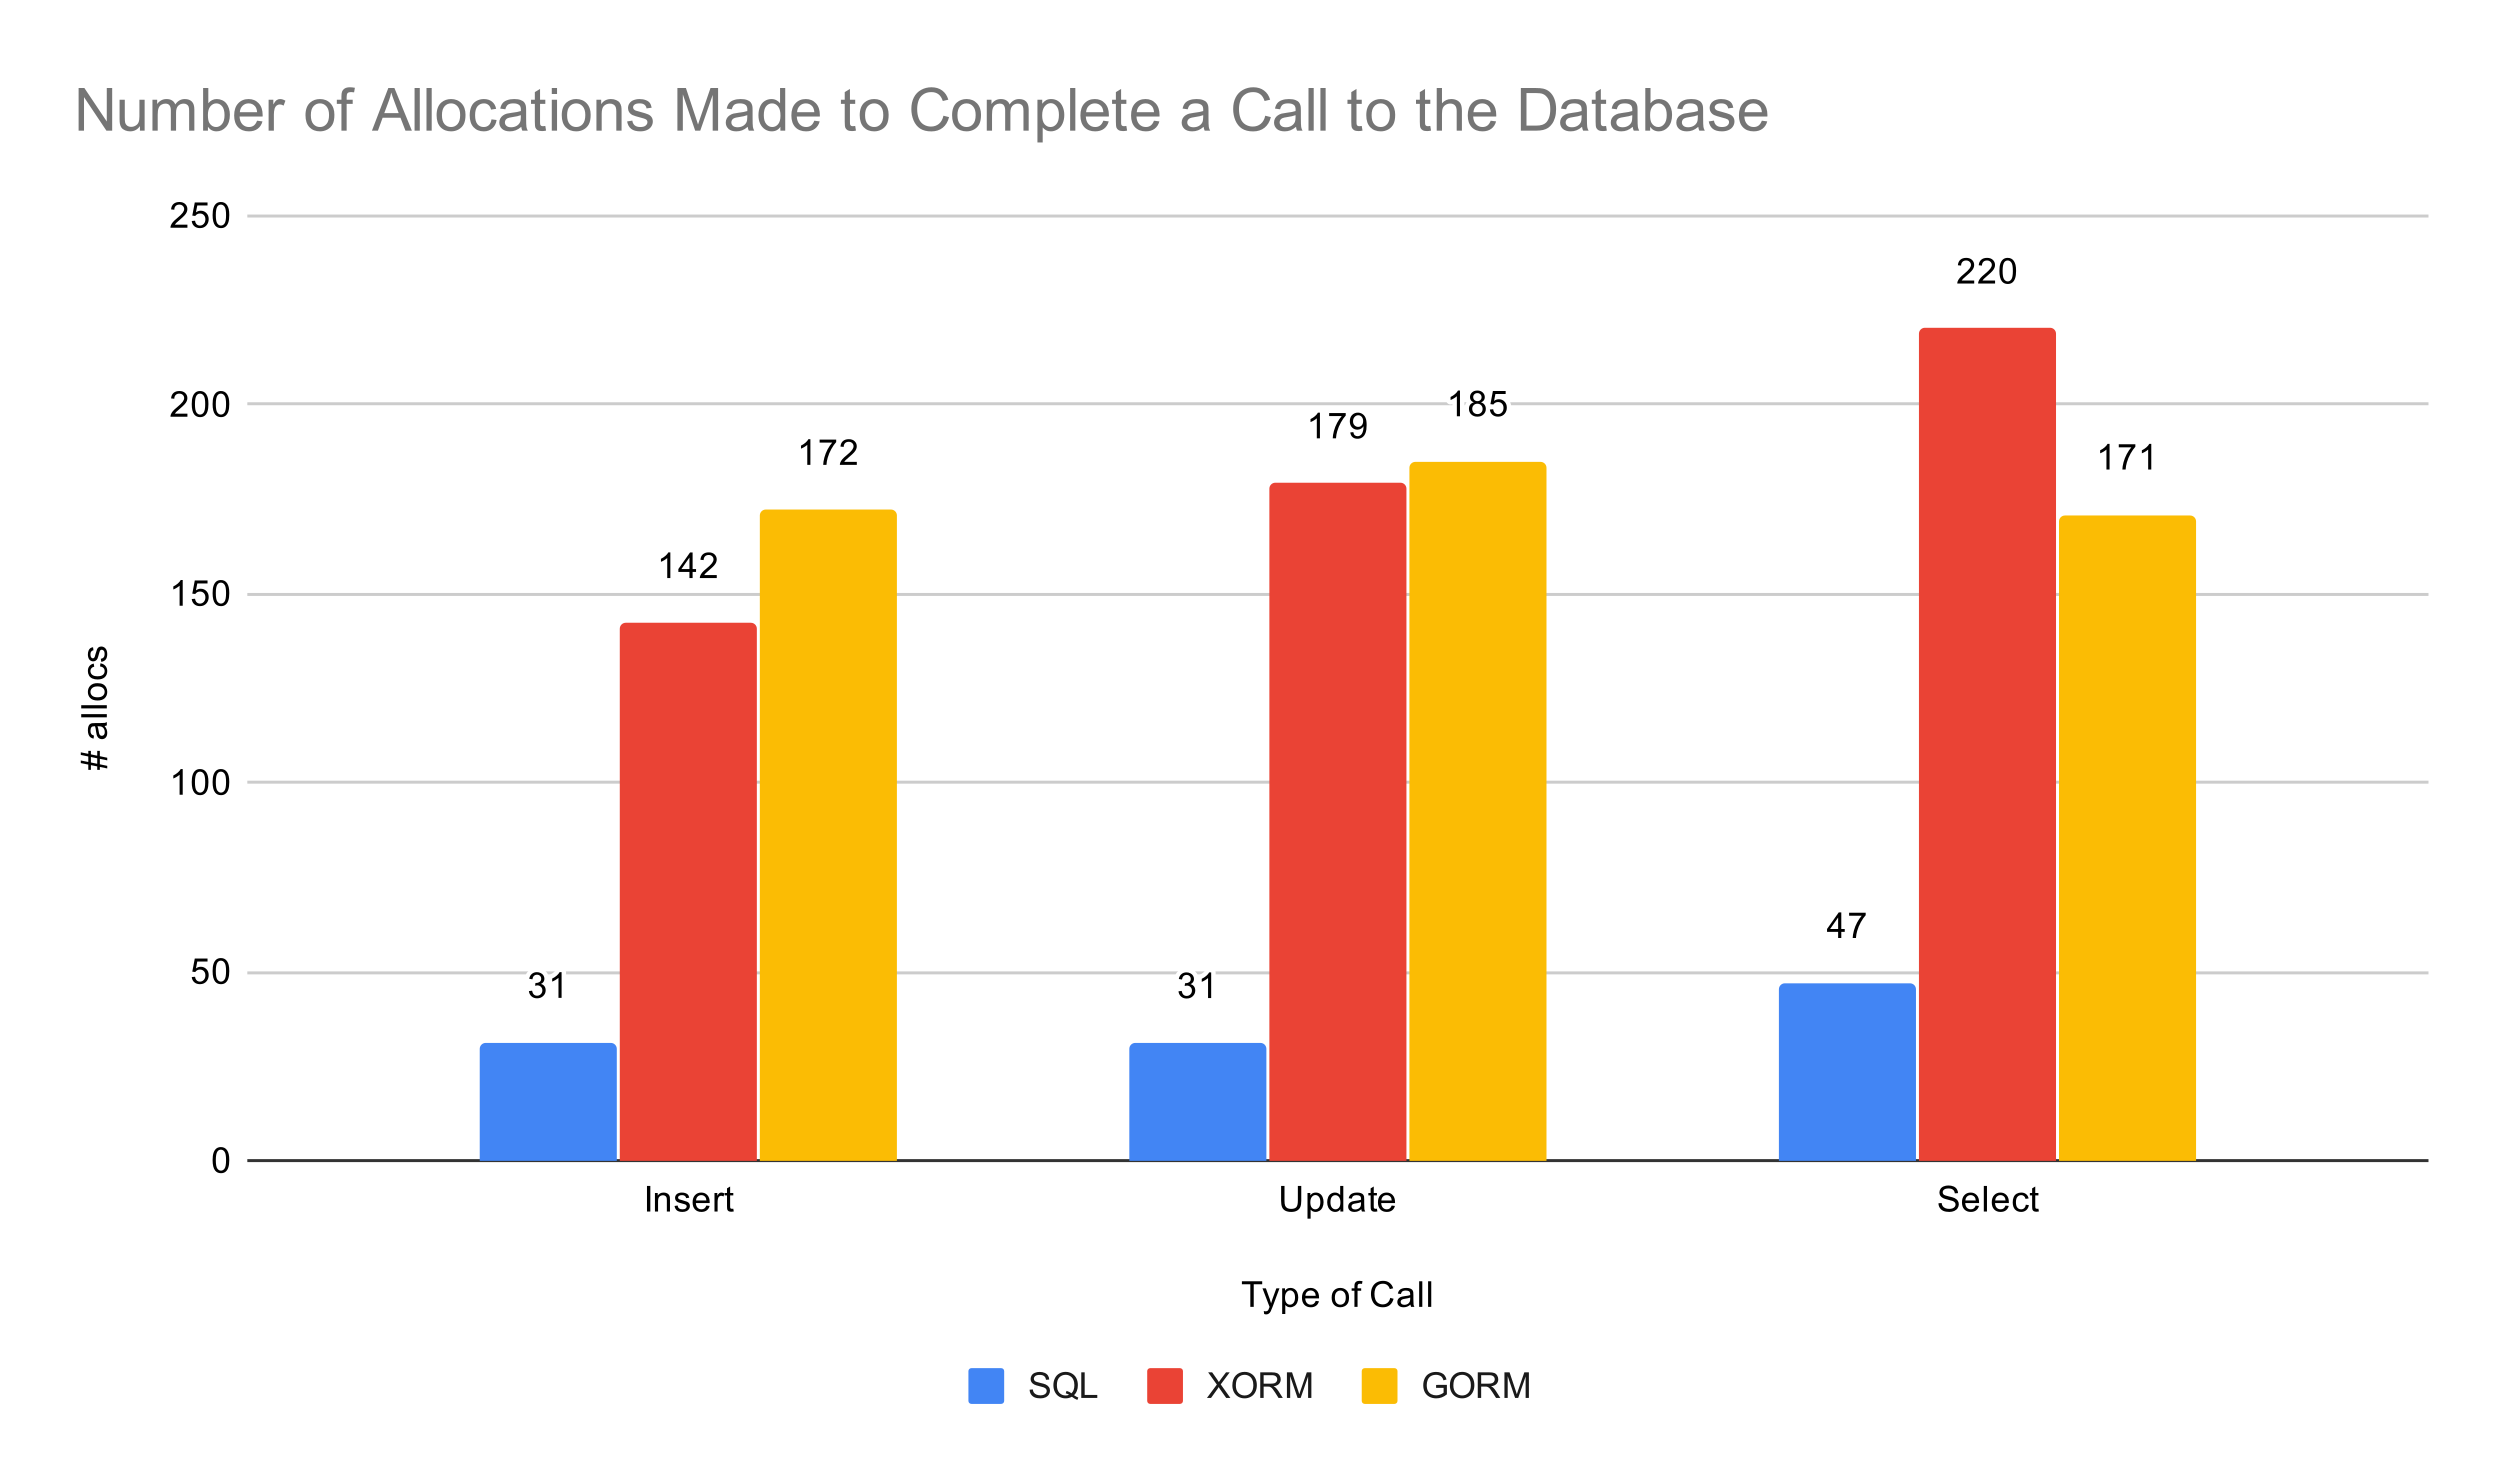 <svg version="1.1" viewBox="0.0 0.0 839.0 497.0" fill="none" stroke="none" stroke-linecap="square" stroke-miterlimit="10" width="839" height="497" xmlns:xlink="http://www.w3.org/1999/xlink" xmlns="http://www.w3.org/2000/svg"><path fill="#ffffff" d="M0 0L839.0 0L839.0 497.0L0 497.0L0 0Z" fill-rule="nonzero"/><path stroke="#333333" stroke-width="1.0" stroke-linecap="butt" d="M83.5 389.5L814.5 389.5" fill-rule="nonzero"/><path stroke="#cccccc" stroke-width="1.0" stroke-linecap="butt" d="M83.5 326.5L814.5 326.5" fill-rule="nonzero"/><path stroke="#cccccc" stroke-width="1.0" stroke-linecap="butt" d="M83.5 262.5L814.5 262.5" fill-rule="nonzero"/><path stroke="#cccccc" stroke-width="1.0" stroke-linecap="butt" d="M83.5 199.5L814.5 199.5" fill-rule="nonzero"/><path stroke="#cccccc" stroke-width="1.0" stroke-linecap="butt" d="M83.5 135.5L814.5 135.5" fill-rule="nonzero"/><path stroke="#cccccc" stroke-width="1.0" stroke-linecap="butt" d="M83.5 72.5L814.5 72.5" fill-rule="nonzero"/><clipPath id="id_0"><path d="M83.85 72.417L814.15 72.417L814.15 389.583L83.85 389.583L83.85 72.417Z" clip-rule="nonzero"/></clipPath><path stroke="#000000" stroke-width="0.0" stroke-linecap="butt" stroke-opacity="0.0" clip-path="url(#id_0)" d="M207.0 390.0L161.0 390.0L161.0 352.0C161.0 350.895 161.895 350.0 163.0 350.0L205.0 350.0C206.105 350.0 207.0 350.895 207.0 352.0Z" fill-rule="nonzero"/><path fill="#4285f4" clip-path="url(#id_0)" d="M207.0 390.0L161.0 390.0L161.0 352.0C161.0 350.895 161.895 350.0 163.0 350.0L205.0 350.0C206.105 350.0 207.0 350.895 207.0 352.0Z" fill-rule="nonzero"/><path stroke="#000000" stroke-width="0.0" stroke-linecap="butt" stroke-opacity="0.0" clip-path="url(#id_0)" d="M425.0 390.0L379.0 390.0L379.0 352.0C379.0 350.895 379.895 350.0 381.0 350.0L423.0 350.0C424.105 350.0 425.0 350.895 425.0 352.0Z" fill-rule="nonzero"/><path fill="#4285f4" clip-path="url(#id_0)" d="M425.0 390.0L379.0 390.0L379.0 352.0C379.0 350.895 379.895 350.0 381.0 350.0L423.0 350.0C424.105 350.0 425.0 350.895 425.0 352.0Z" fill-rule="nonzero"/><path stroke="#000000" stroke-width="0.0" stroke-linecap="butt" stroke-opacity="0.0" clip-path="url(#id_0)" d="M643.0 390.0L597.0 390.0L597.0 332.0C597.0 330.895 597.895 330.0 599.0 330.0L641.0 330.0C642.105 330.0 643.0 330.895 643.0 332.0Z" fill-rule="nonzero"/><path fill="#4285f4" clip-path="url(#id_0)" d="M643.0 390.0L597.0 390.0L597.0 332.0C597.0 330.895 597.895 330.0 599.0 330.0L641.0 330.0C642.105 330.0 643.0 330.895 643.0 332.0Z" fill-rule="nonzero"/><path stroke="#000000" stroke-width="0.0" stroke-linecap="butt" stroke-opacity="0.0" clip-path="url(#id_0)" d="M254.0 390.0L208.0 390.0L208.0 211.0C208.0 209.895 208.895 209.0 210.0 209.0L252.0 209.0C253.105 209.0 254.0 209.895 254.0 211.0Z" fill-rule="nonzero"/><path fill="#ea4335" clip-path="url(#id_0)" d="M254.0 390.0L208.0 390.0L208.0 211.0C208.0 209.895 208.895 209.0 210.0 209.0L252.0 209.0C253.105 209.0 254.0 209.895 254.0 211.0Z" fill-rule="nonzero"/><path stroke="#000000" stroke-width="0.0" stroke-linecap="butt" stroke-opacity="0.0" clip-path="url(#id_0)" d="M472.0 390.0L426.0 390.0L426.0 164.0C426.0 162.895 426.895 162.0 428.0 162.0L470.0 162.0C471.105 162.0 472.0 162.895 472.0 164.0Z" fill-rule="nonzero"/><path fill="#ea4335" clip-path="url(#id_0)" d="M472.0 390.0L426.0 390.0L426.0 164.0C426.0 162.895 426.895 162.0 428.0 162.0L470.0 162.0C471.105 162.0 472.0 162.895 472.0 164.0Z" fill-rule="nonzero"/><path stroke="#000000" stroke-width="0.0" stroke-linecap="butt" stroke-opacity="0.0" clip-path="url(#id_0)" d="M690.0 390.0L644.0 390.0L644.0 112.0C644.0 110.895 644.895 110.0 646.0 110.0L688.0 110.0C689.105 110.0 690.0 110.895 690.0 112.0Z" fill-rule="nonzero"/><path fill="#ea4335" clip-path="url(#id_0)" d="M690.0 390.0L644.0 390.0L644.0 112.0C644.0 110.895 644.895 110.0 646.0 110.0L688.0 110.0C689.105 110.0 690.0 110.895 690.0 112.0Z" fill-rule="nonzero"/><path stroke="#000000" stroke-width="0.0" stroke-linecap="butt" stroke-opacity="0.0" clip-path="url(#id_0)" d="M301.0 390.0L255.0 390.0L255.0 173.0C255.0 171.895 255.895 171.0 257.0 171.0L299.0 171.0C300.105 171.0 301.0 171.895 301.0 173.0Z" fill-rule="nonzero"/><path fill="#fbbc04" clip-path="url(#id_0)" d="M301.0 390.0L255.0 390.0L255.0 173.0C255.0 171.895 255.895 171.0 257.0 171.0L299.0 171.0C300.105 171.0 301.0 171.895 301.0 173.0Z" fill-rule="nonzero"/><path stroke="#000000" stroke-width="0.0" stroke-linecap="butt" stroke-opacity="0.0" clip-path="url(#id_0)" d="M519.0 390.0L473.0 390.0L473.0 157.0C473.0 155.895 473.895 155.0 475.0 155.0L517.0 155.0C518.105 155.0 519.0 155.895 519.0 157.0Z" fill-rule="nonzero"/><path fill="#fbbc04" clip-path="url(#id_0)" d="M519.0 390.0L473.0 390.0L473.0 157.0C473.0 155.895 473.895 155.0 475.0 155.0L517.0 155.0C518.105 155.0 519.0 155.895 519.0 157.0Z" fill-rule="nonzero"/><path stroke="#000000" stroke-width="0.0" stroke-linecap="butt" stroke-opacity="0.0" clip-path="url(#id_0)" d="M737.0 390.0L691.0 390.0L691.0 175.0C691.0 173.895 691.895 173.0 693.0 173.0L735.0 173.0C736.105 173.0 737.0 173.895 737.0 175.0Z" fill-rule="nonzero"/><path fill="#fbbc04" clip-path="url(#id_0)" d="M737.0 390.0L691.0 390.0L691.0 175.0C691.0 173.895 691.895 173.0 693.0 173.0L735.0 173.0C736.105 173.0 737.0 173.895 737.0 175.0Z" fill-rule="nonzero"/><path stroke="#ffffff" stroke-width="3.0" stroke-linejoin="round" stroke-linecap="round" d="M177.5 332.614L178.562 332.473Q178.734 333.364 179.172 333.77Q179.609 334.16 180.234 334.16Q180.984 334.16 181.5 333.645Q182.016 333.129 182.016 332.364Q182.016 331.645 181.531 331.176Q181.062 330.692 180.328 330.692Q180.031 330.692 179.578 330.817L179.703 329.879Q179.812 329.895 179.875 329.895Q180.547 329.895 181.078 329.551Q181.625 329.192 181.625 328.457Q181.625 327.879 181.234 327.504Q180.844 327.114 180.219 327.114Q179.609 327.114 179.188 327.504Q178.781 327.895 178.672 328.66L177.609 328.473Q177.797 327.426 178.484 326.848Q179.172 326.254 180.188 326.254Q180.891 326.254 181.484 326.567Q182.078 326.864 182.391 327.379Q182.703 327.895 182.703 328.489Q182.703 329.035 182.406 329.504Q182.109 329.957 181.531 330.223Q182.281 330.395 182.703 330.957Q183.125 331.504 183.125 332.348Q183.125 333.473 182.297 334.254Q181.484 335.035 180.234 335.035Q179.109 335.035 178.359 334.364Q177.609 333.676 177.5 332.614ZM188.469 334.879L187.422 334.879L187.422 328.16Q187.031 328.52 186.406 328.895Q185.797 329.254 185.312 329.426L185.312 328.41Q186.188 327.989 186.844 327.41Q187.516 326.817 187.797 326.254L188.469 326.254L188.469 334.879Z" fill-rule="nonzero"/><path fill="#000000" d="M177.5 332.614L178.562 332.473Q178.734 333.364 179.172 333.77Q179.609 334.16 180.234 334.16Q180.984 334.16 181.5 333.645Q182.016 333.129 182.016 332.364Q182.016 331.645 181.531 331.176Q181.062 330.692 180.328 330.692Q180.031 330.692 179.578 330.817L179.703 329.879Q179.812 329.895 179.875 329.895Q180.547 329.895 181.078 329.551Q181.625 329.192 181.625 328.457Q181.625 327.879 181.234 327.504Q180.844 327.114 180.219 327.114Q179.609 327.114 179.188 327.504Q178.781 327.895 178.672 328.66L177.609 328.473Q177.797 327.426 178.484 326.848Q179.172 326.254 180.188 326.254Q180.891 326.254 181.484 326.567Q182.078 326.864 182.391 327.379Q182.703 327.895 182.703 328.489Q182.703 329.035 182.406 329.504Q182.109 329.957 181.531 330.223Q182.281 330.395 182.703 330.957Q183.125 331.504 183.125 332.348Q183.125 333.473 182.297 334.254Q181.484 335.035 180.234 335.035Q179.109 335.035 178.359 334.364Q177.609 333.676 177.5 332.614ZM188.469 334.879L187.422 334.879L187.422 328.16Q187.031 328.52 186.406 328.895Q185.797 329.254 185.312 329.426L185.312 328.41Q186.188 327.989 186.844 327.41Q187.516 326.817 187.797 326.254L188.469 326.254L188.469 334.879Z" fill-rule="nonzero"/><path stroke="#ffffff" stroke-width="3.0" stroke-linejoin="round" stroke-linecap="round" d="M395.5 332.687L396.562 332.546Q396.734 333.437 397.172 333.843Q397.609 334.234 398.234 334.234Q398.984 334.234 399.5 333.718Q400.016 333.203 400.016 332.437Q400.016 331.718 399.531 331.25Q399.062 330.765 398.328 330.765Q398.031 330.765 397.578 330.89L397.703 329.953Q397.812 329.968 397.875 329.968Q398.547 329.968 399.078 329.625Q399.625 329.265 399.625 328.531Q399.625 327.953 399.234 327.578Q398.844 327.187 398.219 327.187Q397.609 327.187 397.188 327.578Q396.781 327.968 396.672 328.734L395.609 328.546Q395.797 327.5 396.484 326.921Q397.172 326.328 398.188 326.328Q398.891 326.328 399.484 326.64Q400.078 326.937 400.391 327.453Q400.703 327.968 400.703 328.562Q400.703 329.109 400.406 329.578Q400.109 330.031 399.531 330.296Q400.281 330.468 400.703 331.031Q401.125 331.578 401.125 332.421Q401.125 333.546 400.297 334.328Q399.484 335.109 398.234 335.109Q397.109 335.109 396.359 334.437Q395.609 333.75 395.5 332.687ZM406.469 334.953L405.422 334.953L405.422 328.234Q405.031 328.593 404.406 328.968Q403.797 329.328 403.312 329.5L403.312 328.484Q404.188 328.062 404.844 327.484Q405.516 326.89 405.797 326.328L406.469 326.328L406.469 334.953Z" fill-rule="nonzero"/><path fill="#000000" d="M395.5 332.687L396.562 332.546Q396.734 333.437 397.172 333.843Q397.609 334.234 398.234 334.234Q398.984 334.234 399.5 333.718Q400.016 333.203 400.016 332.437Q400.016 331.718 399.531 331.25Q399.062 330.765 398.328 330.765Q398.031 330.765 397.578 330.89L397.703 329.953Q397.812 329.968 397.875 329.968Q398.547 329.968 399.078 329.625Q399.625 329.265 399.625 328.531Q399.625 327.953 399.234 327.578Q398.844 327.187 398.219 327.187Q397.609 327.187 397.188 327.578Q396.781 327.968 396.672 328.734L395.609 328.546Q395.797 327.5 396.484 326.921Q397.172 326.328 398.188 326.328Q398.891 326.328 399.484 326.64Q400.078 326.937 400.391 327.453Q400.703 327.968 400.703 328.562Q400.703 329.109 400.406 329.578Q400.109 330.031 399.531 330.296Q400.281 330.468 400.703 331.031Q401.125 331.578 401.125 332.421Q401.125 333.546 400.297 334.328Q399.484 335.109 398.234 335.109Q397.109 335.109 396.359 334.437Q395.609 333.75 395.5 332.687ZM406.469 334.953L405.422 334.953L405.422 328.234Q405.031 328.593 404.406 328.968Q403.797 329.328 403.312 329.5L403.312 328.484Q404.188 328.062 404.844 327.484Q405.516 326.89 405.797 326.328L406.469 326.328L406.469 334.953Z" fill-rule="nonzero"/><path stroke="#ffffff" stroke-width="3.0" stroke-linejoin="round" stroke-linecap="round" d="M616.875 314.8L616.875 312.737L613.156 312.737L613.156 311.769L617.078 306.206L617.938 306.206L617.938 311.769L619.094 311.769L619.094 312.737L617.938 312.737L617.938 314.8L616.875 314.8ZM616.875 311.769L616.875 307.909L614.188 311.769L616.875 311.769ZM620.562 307.331L620.562 306.316L626.125 306.316L626.125 307.144Q625.312 308.019 624.5 309.472Q623.703 310.909 623.266 312.441Q622.938 313.519 622.859 314.8L621.766 314.8Q621.781 313.784 622.156 312.347Q622.547 310.909 623.25 309.581Q623.969 308.253 624.781 307.331L620.562 307.331Z" fill-rule="nonzero"/><path fill="#000000" d="M616.875 314.8L616.875 312.737L613.156 312.737L613.156 311.769L617.078 306.206L617.938 306.206L617.938 311.769L619.094 311.769L619.094 312.737L617.938 312.737L617.938 314.8L616.875 314.8ZM616.875 311.769L616.875 307.909L614.188 311.769L616.875 311.769ZM620.562 307.331L620.562 306.316L626.125 306.316L626.125 307.144Q625.312 308.019 624.5 309.472Q623.703 310.909 623.266 312.441Q622.938 313.519 622.859 314.8L621.766 314.8Q621.781 313.784 622.156 312.347Q622.547 310.909 623.25 309.581Q623.969 308.253 624.781 307.331L620.562 307.331Z" fill-rule="nonzero"/><path stroke="#ffffff" stroke-width="3.0" stroke-linejoin="round" stroke-linecap="round" d="M224.969 194L223.922 194L223.922 187.281Q223.531 187.641 222.906 188.016Q222.297 188.375 221.812 188.547L221.812 187.531Q222.688 187.109 223.344 186.531Q224.016 185.938 224.297 185.375L224.969 185.375L224.969 194ZM231.375 194L231.375 191.938L227.656 191.938L227.656 190.969L231.578 185.406L232.438 185.406L232.438 190.969L233.594 190.969L233.594 191.938L232.438 191.938L232.438 194L231.375 194ZM231.375 190.969L231.375 187.109L228.688 190.969L231.375 190.969ZM240.547 192.984L240.547 194L234.859 194Q234.859 193.625 234.984 193.266Q235.203 192.688 235.672 192.125Q236.156 191.563 237.062 190.828Q238.469 189.672 238.953 189Q239.453 188.328 239.453 187.734Q239.453 187.109 239.0 186.688Q238.547 186.25 237.828 186.25Q237.062 186.25 236.609 186.703Q236.156 187.156 236.141 187.969L235.062 187.859Q235.172 186.641 235.891 186.016Q236.625 185.375 237.859 185.375Q239.094 185.375 239.812 186.063Q240.531 186.75 240.531 187.766Q240.531 188.281 240.312 188.781Q240.109 189.266 239.609 189.828Q239.125 190.375 238.0 191.328Q237.047 192.125 236.766 192.422Q236.5 192.703 236.328 192.984L240.547 192.984Z" fill-rule="nonzero"/><path fill="#000000" d="M224.969 194L223.922 194L223.922 187.281Q223.531 187.641 222.906 188.016Q222.297 188.375 221.812 188.547L221.812 187.531Q222.688 187.109 223.344 186.531Q224.016 185.938 224.297 185.375L224.969 185.375L224.969 194ZM231.375 194L231.375 191.938L227.656 191.938L227.656 190.969L231.578 185.406L232.438 185.406L232.438 190.969L233.594 190.969L233.594 191.938L232.438 191.938L232.438 194L231.375 194ZM231.375 190.969L231.375 187.109L228.688 190.969L231.375 190.969ZM240.547 192.984L240.547 194L234.859 194Q234.859 193.625 234.984 193.266Q235.203 192.688 235.672 192.125Q236.156 191.563 237.062 190.828Q238.469 189.672 238.953 189Q239.453 188.328 239.453 187.734Q239.453 187.109 239.0 186.688Q238.547 186.25 237.828 186.25Q237.062 186.25 236.609 186.703Q236.156 187.156 236.141 187.969L235.062 187.859Q235.172 186.641 235.891 186.016Q236.625 185.375 237.859 185.375Q239.094 185.375 239.812 186.063Q240.531 186.75 240.531 187.766Q240.531 188.281 240.312 188.781Q240.109 189.266 239.609 189.828Q239.125 190.375 238.0 191.328Q237.047 192.125 236.766 192.422Q236.5 192.703 236.328 192.984L240.547 192.984Z" fill-rule="nonzero"/><path stroke="#ffffff" stroke-width="3.0" stroke-linejoin="round" stroke-linecap="round" d="M442.969 147.106L441.922 147.106L441.922 140.388Q441.531 140.747 440.906 141.122Q440.297 141.481 439.812 141.653L439.812 140.638Q440.688 140.216 441.344 139.638Q442.016 139.044 442.297 138.481L442.969 138.481L442.969 147.106ZM446.062 139.638L446.062 138.622L451.625 138.622L451.625 139.45Q450.812 140.325 450.0 141.778Q449.203 143.216 448.766 144.747Q448.438 145.825 448.359 147.106L447.266 147.106Q447.281 146.091 447.656 144.653Q448.047 143.216 448.75 141.888Q449.469 140.559 450.281 139.638L446.062 139.638ZM453.156 145.122L454.172 145.028Q454.297 145.747 454.656 146.075Q455.031 146.388 455.594 146.388Q456.078 146.388 456.438 146.169Q456.812 145.934 457.047 145.575Q457.281 145.2 457.438 144.575Q457.594 143.934 457.594 143.278Q457.594 143.2 457.594 143.059Q457.281 143.559 456.734 143.888Q456.188 144.2 455.547 144.2Q454.469 144.2 453.734 143.434Q453.0 142.653 453.0 141.388Q453.0 140.075 453.766 139.278Q454.547 138.481 455.703 138.481Q456.531 138.481 457.219 138.934Q457.922 139.388 458.281 140.231Q458.641 141.059 458.641 142.638Q458.641 144.278 458.281 145.263Q457.938 146.231 457.219 146.747Q456.516 147.247 455.578 147.247Q454.562 147.247 453.922 146.7Q453.281 146.138 453.156 145.122ZM457.469 141.325Q457.469 140.419 456.984 139.888Q456.516 139.356 455.828 139.356Q455.125 139.356 454.594 139.934Q454.078 140.497 454.078 141.419Q454.078 142.231 454.578 142.747Q455.078 143.263 455.797 143.263Q456.531 143.263 457.0 142.747Q457.469 142.231 457.469 141.325Z" fill-rule="nonzero"/><path fill="#000000" d="M442.969 147.106L441.922 147.106L441.922 140.388Q441.531 140.747 440.906 141.122Q440.297 141.481 439.812 141.653L439.812 140.638Q440.688 140.216 441.344 139.638Q442.016 139.044 442.297 138.481L442.969 138.481L442.969 147.106ZM446.062 139.638L446.062 138.622L451.625 138.622L451.625 139.45Q450.812 140.325 450.0 141.778Q449.203 143.216 448.766 144.747Q448.438 145.825 448.359 147.106L447.266 147.106Q447.281 146.091 447.656 144.653Q448.047 143.216 448.75 141.888Q449.469 140.559 450.281 139.638L446.062 139.638ZM453.156 145.122L454.172 145.028Q454.297 145.747 454.656 146.075Q455.031 146.388 455.594 146.388Q456.078 146.388 456.438 146.169Q456.812 145.934 457.047 145.575Q457.281 145.2 457.438 144.575Q457.594 143.934 457.594 143.278Q457.594 143.2 457.594 143.059Q457.281 143.559 456.734 143.888Q456.188 144.2 455.547 144.2Q454.469 144.2 453.734 143.434Q453.0 142.653 453.0 141.388Q453.0 140.075 453.766 139.278Q454.547 138.481 455.703 138.481Q456.531 138.481 457.219 138.934Q457.922 139.388 458.281 140.231Q458.641 141.059 458.641 142.638Q458.641 144.278 458.281 145.263Q457.938 146.231 457.219 146.747Q456.516 147.247 455.578 147.247Q454.562 147.247 453.922 146.7Q453.281 146.138 453.156 145.122ZM457.469 141.325Q457.469 140.419 456.984 139.888Q456.516 139.356 455.828 139.356Q455.125 139.356 454.594 139.934Q454.078 140.497 454.078 141.419Q454.078 142.231 454.578 142.747Q455.078 143.263 455.797 143.263Q456.531 143.263 457.0 142.747Q457.469 142.231 457.469 141.325Z" fill-rule="nonzero"/><path stroke="#ffffff" stroke-width="3.0" stroke-linejoin="round" stroke-linecap="round" d="M662.547 94.149L662.547 95.165L656.859 95.165Q656.859 94.79 656.984 94.43Q657.203 93.852 657.672 93.29Q658.156 92.727 659.062 91.993Q660.469 90.836 660.953 90.165Q661.453 89.493 661.453 88.899Q661.453 88.274 661.0 87.852Q660.547 87.415 659.828 87.415Q659.062 87.415 658.609 87.868Q658.156 88.321 658.141 89.133L657.062 89.024Q657.172 87.805 657.891 87.18Q658.625 86.54 659.859 86.54Q661.094 86.54 661.812 87.227Q662.531 87.915 662.531 88.93Q662.531 89.446 662.312 89.946Q662.109 90.43 661.609 90.993Q661.125 91.54 660.0 92.493Q659.047 93.29 658.766 93.586Q658.5 93.868 658.328 94.149L662.547 94.149ZM669.547 94.149L669.547 95.165L663.859 95.165Q663.859 94.79 663.984 94.43Q664.203 93.852 664.672 93.29Q665.156 92.727 666.062 91.993Q667.469 90.836 667.953 90.165Q668.453 89.493 668.453 88.899Q668.453 88.274 668.0 87.852Q667.547 87.415 666.828 87.415Q666.062 87.415 665.609 87.868Q665.156 88.321 665.141 89.133L664.062 89.024Q664.172 87.805 664.891 87.18Q665.625 86.54 666.859 86.54Q668.094 86.54 668.812 87.227Q669.531 87.915 669.531 88.93Q669.531 89.446 669.312 89.946Q669.109 90.43 668.609 90.993Q668.125 91.54 667.0 92.493Q666.047 93.29 665.766 93.586Q665.5 93.868 665.328 94.149L669.547 94.149ZM671.0 90.93Q671.0 89.399 671.312 88.477Q671.625 87.54 672.234 87.04Q672.859 86.54 673.797 86.54Q674.484 86.54 675.0 86.821Q675.531 87.102 675.875 87.633Q676.219 88.149 676.406 88.899Q676.594 89.649 676.594 90.93Q676.594 92.446 676.281 93.368Q675.984 94.29 675.359 94.805Q674.75 95.305 673.797 95.305Q672.562 95.305 671.844 94.415Q671.0 93.352 671.0 90.93ZM672.078 90.93Q672.078 93.04 672.578 93.743Q673.078 94.446 673.797 94.446Q674.531 94.446 675.016 93.743Q675.516 93.04 675.516 90.93Q675.516 88.805 675.016 88.118Q674.531 87.415 673.781 87.415Q673.062 87.415 672.625 88.024Q672.078 88.805 672.078 90.93Z" fill-rule="nonzero"/><path fill="#000000" d="M662.547 94.149L662.547 95.165L656.859 95.165Q656.859 94.79 656.984 94.43Q657.203 93.852 657.672 93.29Q658.156 92.727 659.062 91.993Q660.469 90.836 660.953 90.165Q661.453 89.493 661.453 88.899Q661.453 88.274 661.0 87.852Q660.547 87.415 659.828 87.415Q659.062 87.415 658.609 87.868Q658.156 88.321 658.141 89.133L657.062 89.024Q657.172 87.805 657.891 87.18Q658.625 86.54 659.859 86.54Q661.094 86.54 661.812 87.227Q662.531 87.915 662.531 88.93Q662.531 89.446 662.312 89.946Q662.109 90.43 661.609 90.993Q661.125 91.54 660.0 92.493Q659.047 93.29 658.766 93.586Q658.5 93.868 658.328 94.149L662.547 94.149ZM669.547 94.149L669.547 95.165L663.859 95.165Q663.859 94.79 663.984 94.43Q664.203 93.852 664.672 93.29Q665.156 92.727 666.062 91.993Q667.469 90.836 667.953 90.165Q668.453 89.493 668.453 88.899Q668.453 88.274 668.0 87.852Q667.547 87.415 666.828 87.415Q666.062 87.415 665.609 87.868Q665.156 88.321 665.141 89.133L664.062 89.024Q664.172 87.805 664.891 87.18Q665.625 86.54 666.859 86.54Q668.094 86.54 668.812 87.227Q669.531 87.915 669.531 88.93Q669.531 89.446 669.312 89.946Q669.109 90.43 668.609 90.993Q668.125 91.54 667.0 92.493Q666.047 93.29 665.766 93.586Q665.5 93.868 665.328 94.149L669.547 94.149ZM671.0 90.93Q671.0 89.399 671.312 88.477Q671.625 87.54 672.234 87.04Q672.859 86.54 673.797 86.54Q674.484 86.54 675.0 86.821Q675.531 87.102 675.875 87.633Q676.219 88.149 676.406 88.899Q676.594 89.649 676.594 90.93Q676.594 92.446 676.281 93.368Q675.984 94.29 675.359 94.805Q674.75 95.305 673.797 95.305Q672.562 95.305 671.844 94.415Q671.0 93.352 671.0 90.93ZM672.078 90.93Q672.078 93.04 672.578 93.743Q673.078 94.446 673.797 94.446Q674.531 94.446 675.016 93.743Q675.516 93.04 675.516 90.93Q675.516 88.805 675.016 88.118Q674.531 87.415 673.781 87.415Q673.062 87.415 672.625 88.024Q672.078 88.805 672.078 90.93Z" fill-rule="nonzero"/><path stroke="#ffffff" stroke-width="3.0" stroke-linejoin="round" stroke-linecap="round" d="M271.969 156.015L270.922 156.015L270.922 149.296Q270.531 149.656 269.906 150.031Q269.297 150.39 268.812 150.562L268.812 149.546Q269.688 149.124 270.344 148.546Q271.016 147.952 271.297 147.39L271.969 147.39L271.969 156.015ZM275.062 148.546L275.062 147.531L280.625 147.531L280.625 148.359Q279.812 149.234 279.0 150.687Q278.203 152.124 277.766 153.656Q277.438 154.734 277.359 156.015L276.266 156.015Q276.281 154.999 276.656 153.562Q277.047 152.124 277.75 150.796Q278.469 149.468 279.281 148.546L275.062 148.546ZM287.547 154.999L287.547 156.015L281.859 156.015Q281.859 155.64 281.984 155.281Q282.203 154.702 282.672 154.14Q283.156 153.577 284.062 152.843Q285.469 151.687 285.953 151.015Q286.453 150.343 286.453 149.749Q286.453 149.124 286.0 148.702Q285.547 148.265 284.828 148.265Q284.062 148.265 283.609 148.718Q283.156 149.171 283.141 149.984L282.062 149.874Q282.172 148.656 282.891 148.031Q283.625 147.39 284.859 147.39Q286.094 147.39 286.812 148.077Q287.531 148.765 287.531 149.781Q287.531 150.296 287.312 150.796Q287.109 151.281 286.609 151.843Q286.125 152.39 285.0 153.343Q284.047 154.14 283.766 154.437Q283.5 154.718 283.328 154.999L287.547 154.999Z" fill-rule="nonzero"/><path fill="#000000" d="M271.969 156.015L270.922 156.015L270.922 149.296Q270.531 149.656 269.906 150.031Q269.297 150.39 268.812 150.562L268.812 149.546Q269.688 149.124 270.344 148.546Q271.016 147.952 271.297 147.39L271.969 147.39L271.969 156.015ZM275.062 148.546L275.062 147.531L280.625 147.531L280.625 148.359Q279.812 149.234 279.0 150.687Q278.203 152.124 277.766 153.656Q277.438 154.734 277.359 156.015L276.266 156.015Q276.281 154.999 276.656 153.562Q277.047 152.124 277.75 150.796Q278.469 149.468 279.281 148.546L275.062 148.546ZM287.547 154.999L287.547 156.015L281.859 156.015Q281.859 155.64 281.984 155.281Q282.203 154.702 282.672 154.14Q283.156 153.577 284.062 152.843Q285.469 151.687 285.953 151.015Q286.453 150.343 286.453 149.749Q286.453 149.124 286.0 148.702Q285.547 148.265 284.828 148.265Q284.062 148.265 283.609 148.718Q283.156 149.171 283.141 149.984L282.062 149.874Q282.172 148.656 282.891 148.031Q283.625 147.39 284.859 147.39Q286.094 147.39 286.812 148.077Q287.531 148.765 287.531 149.781Q287.531 150.296 287.312 150.796Q287.109 151.281 286.609 151.843Q286.125 152.39 285.0 153.343Q284.047 154.14 283.766 154.437Q283.5 154.718 283.328 154.999L287.547 154.999Z" fill-rule="nonzero"/><path stroke="#ffffff" stroke-width="3.0" stroke-linejoin="round" stroke-linecap="round" d="M489.969 139.69L488.922 139.69L488.922 132.971Q488.531 133.33 487.906 133.705Q487.297 134.065 486.812 134.237L486.812 133.221Q487.688 132.799 488.344 132.221Q489.016 131.627 489.297 131.065L489.969 131.065L489.969 139.69ZM494.625 135.033Q493.969 134.783 493.641 134.346Q493.328 133.893 493.328 133.283Q493.328 132.346 494.0 131.705Q494.688 131.065 495.797 131.065Q496.922 131.065 497.609 131.721Q498.297 132.377 498.297 133.315Q498.297 133.908 497.984 134.346Q497.672 134.783 497.031 135.033Q497.828 135.283 498.234 135.862Q498.641 136.44 498.641 137.237Q498.641 138.33 497.859 139.08Q497.094 139.83 495.812 139.83Q494.547 139.83 493.766 139.08Q492.984 138.33 492.984 137.205Q492.984 136.362 493.406 135.799Q493.844 135.237 494.625 135.033ZM494.406 133.237Q494.406 133.846 494.797 134.237Q495.203 134.627 495.828 134.627Q496.438 134.627 496.828 134.252Q497.219 133.862 497.219 133.299Q497.219 132.721 496.812 132.33Q496.406 131.924 495.812 131.924Q495.203 131.924 494.797 132.315Q494.406 132.705 494.406 133.237ZM494.078 137.205Q494.078 137.658 494.281 138.08Q494.5 138.502 494.922 138.737Q495.344 138.971 495.828 138.971Q496.578 138.971 497.062 138.487Q497.562 138.002 497.562 137.252Q497.562 136.487 497.062 135.987Q496.562 135.487 495.797 135.487Q495.047 135.487 494.562 135.987Q494.078 136.471 494.078 137.205ZM500.0 137.44L501.109 137.346Q501.234 138.158 501.672 138.565Q502.125 138.971 502.766 138.971Q503.516 138.971 504.047 138.393Q504.578 137.815 504.578 136.877Q504.578 135.971 504.062 135.455Q503.562 134.924 502.734 134.924Q502.234 134.924 501.812 135.158Q501.406 135.393 501.172 135.752L500.188 135.627L501.016 131.221L505.297 131.221L505.297 132.221L501.859 132.221L501.406 134.533Q502.172 133.987 503.016 133.987Q504.141 133.987 504.906 134.768Q505.688 135.549 505.688 136.783Q505.688 137.94 505.016 138.799Q504.188 139.83 502.766 139.83Q501.594 139.83 500.844 139.174Q500.109 138.518 500.0 137.44Z" fill-rule="nonzero"/><path fill="#000000" d="M489.969 139.69L488.922 139.69L488.922 132.971Q488.531 133.33 487.906 133.705Q487.297 134.065 486.812 134.237L486.812 133.221Q487.688 132.799 488.344 132.221Q489.016 131.627 489.297 131.065L489.969 131.065L489.969 139.69ZM494.625 135.033Q493.969 134.783 493.641 134.346Q493.328 133.893 493.328 133.283Q493.328 132.346 494.0 131.705Q494.688 131.065 495.797 131.065Q496.922 131.065 497.609 131.721Q498.297 132.377 498.297 133.315Q498.297 133.908 497.984 134.346Q497.672 134.783 497.031 135.033Q497.828 135.283 498.234 135.862Q498.641 136.44 498.641 137.237Q498.641 138.33 497.859 139.08Q497.094 139.83 495.812 139.83Q494.547 139.83 493.766 139.08Q492.984 138.33 492.984 137.205Q492.984 136.362 493.406 135.799Q493.844 135.237 494.625 135.033ZM494.406 133.237Q494.406 133.846 494.797 134.237Q495.203 134.627 495.828 134.627Q496.438 134.627 496.828 134.252Q497.219 133.862 497.219 133.299Q497.219 132.721 496.812 132.33Q496.406 131.924 495.812 131.924Q495.203 131.924 494.797 132.315Q494.406 132.705 494.406 133.237ZM494.078 137.205Q494.078 137.658 494.281 138.08Q494.5 138.502 494.922 138.737Q495.344 138.971 495.828 138.971Q496.578 138.971 497.062 138.487Q497.562 138.002 497.562 137.252Q497.562 136.487 497.062 135.987Q496.562 135.487 495.797 135.487Q495.047 135.487 494.562 135.987Q494.078 136.471 494.078 137.205ZM500.0 137.44L501.109 137.346Q501.234 138.158 501.672 138.565Q502.125 138.971 502.766 138.971Q503.516 138.971 504.047 138.393Q504.578 137.815 504.578 136.877Q504.578 135.971 504.062 135.455Q503.562 134.924 502.734 134.924Q502.234 134.924 501.812 135.158Q501.406 135.393 501.172 135.752L500.188 135.627L501.016 131.221L505.297 131.221L505.297 132.221L501.859 132.221L501.406 134.533Q502.172 133.987 503.016 133.987Q504.141 133.987 504.906 134.768Q505.688 135.549 505.688 136.783Q505.688 137.94 505.016 138.799Q504.188 139.83 502.766 139.83Q501.594 139.83 500.844 139.174Q500.109 138.518 500.0 137.44Z" fill-rule="nonzero"/><path stroke="#ffffff" stroke-width="3.0" stroke-linejoin="round" stroke-linecap="round" d="M707.969 157.587L706.922 157.587L706.922 150.868Q706.531 151.227 705.906 151.602Q705.297 151.962 704.812 152.134L704.812 151.118Q705.688 150.696 706.344 150.118Q707.016 149.524 707.297 148.962L707.969 148.962L707.969 157.587ZM711.062 150.118L711.062 149.102L716.625 149.102L716.625 149.931Q715.812 150.806 715.0 152.259Q714.203 153.696 713.766 155.227Q713.438 156.306 713.359 157.587L712.266 157.587Q712.281 156.571 712.656 155.134Q713.047 153.696 713.75 152.368Q714.469 151.04 715.281 150.118L711.062 150.118ZM721.969 157.587L720.922 157.587L720.922 150.868Q720.531 151.227 719.906 151.602Q719.297 151.962 718.812 152.134L718.812 151.118Q719.688 150.696 720.344 150.118Q721.016 149.524 721.297 148.962L721.969 148.962L721.969 157.587Z" fill-rule="nonzero"/><path fill="#000000" d="M707.969 157.587L706.922 157.587L706.922 150.868Q706.531 151.227 705.906 151.602Q705.297 151.962 704.812 152.134L704.812 151.118Q705.688 150.696 706.344 150.118Q707.016 149.524 707.297 148.962L707.969 148.962L707.969 157.587ZM711.062 150.118L711.062 149.102L716.625 149.102L716.625 149.931Q715.812 150.806 715.0 152.259Q714.203 153.696 713.766 155.227Q713.438 156.306 713.359 157.587L712.266 157.587Q712.281 156.571 712.656 155.134Q713.047 153.696 713.75 152.368Q714.469 151.04 715.281 150.118L711.062 150.118ZM721.969 157.587L720.922 157.587L720.922 150.868Q720.531 151.227 719.906 151.602Q719.297 151.962 718.812 152.134L718.812 151.118Q719.688 150.696 720.344 150.118Q721.016 149.524 721.297 148.962L721.969 148.962L721.969 157.587Z" fill-rule="nonzero"/><path fill="#000000" d="M419.609 438.583L419.609 431.005L416.781 431.005L416.781 429.99L423.594 429.99L423.594 431.005L420.75 431.005L420.75 438.583L419.609 438.583ZM424.25 440.974L424.125 439.99Q424.469 440.083 424.734 440.083Q425.078 440.083 425.281 439.958Q425.5 439.849 425.641 439.646Q425.734 439.474 425.969 438.849Q425.984 438.771 426.062 438.599L423.688 432.365L424.828 432.365L426.125 435.958Q426.375 436.646 426.578 437.411Q426.766 436.677 427.016 435.99L428.344 432.365L429.391 432.365L427.031 438.693Q426.641 439.708 426.438 440.099Q426.156 440.63 425.781 440.865Q425.422 441.115 424.922 441.115Q424.625 441.115 424.25 440.974ZM430.297 440.974L430.297 432.365L431.25 432.365L431.25 433.161Q431.594 432.693 432.016 432.458Q432.453 432.224 433.062 432.224Q433.859 432.224 434.469 432.63Q435.078 433.036 435.375 433.786Q435.688 434.536 435.688 435.427Q435.688 436.38 435.344 437.146Q435.016 437.911 434.359 438.318Q433.703 438.724 432.984 438.724Q432.453 438.724 432.031 438.505Q431.609 438.271 431.344 437.943L431.344 440.974L430.297 440.974ZM431.25 435.505Q431.25 436.708 431.734 437.286Q432.219 437.849 432.906 437.849Q433.609 437.849 434.109 437.255Q434.609 436.661 434.609 435.411Q434.609 434.224 434.125 433.646Q433.641 433.052 432.953 433.052Q432.281 433.052 431.766 433.677Q431.25 434.302 431.25 435.505ZM441.547 436.583L442.641 436.708Q442.391 437.661 441.688 438.193Q440.984 438.724 439.906 438.724Q438.547 438.724 437.734 437.88Q436.938 437.036 436.938 435.521Q436.938 433.958 437.75 433.099Q438.562 432.224 439.844 432.224Q441.094 432.224 441.875 433.068Q442.672 433.911 442.672 435.458Q442.672 435.552 442.672 435.74L438.031 435.74Q438.094 436.771 438.609 437.318Q439.125 437.849 439.906 437.849Q440.484 437.849 440.891 437.552Q441.312 437.24 441.547 436.583ZM438.094 434.88L441.562 434.88Q441.5 434.083 441.172 433.693Q440.656 433.083 439.859 433.083Q439.125 433.083 438.625 433.568Q438.141 434.052 438.094 434.88ZM446.906 435.474Q446.906 433.74 447.859 432.911Q448.656 432.224 449.812 432.224Q451.094 432.224 451.906 433.068Q452.734 433.896 452.734 435.38Q452.734 436.583 452.375 437.271Q452.016 437.958 451.312 438.349Q450.625 438.724 449.812 438.724Q448.516 438.724 447.703 437.896Q446.906 437.052 446.906 435.474ZM447.984 435.474Q447.984 436.661 448.5 437.255Q449.031 437.849 449.812 437.849Q450.609 437.849 451.125 437.255Q451.641 436.661 451.641 435.443Q451.641 434.286 451.109 433.693Q450.594 433.099 449.812 433.099Q449.031 433.099 448.5 433.693Q447.984 434.271 447.984 435.474ZM454.547 438.583L454.547 433.177L453.609 433.177L453.609 432.365L454.547 432.365L454.547 431.693Q454.547 431.068 454.656 430.771Q454.812 430.349 455.188 430.099Q455.578 429.849 456.266 429.849Q456.719 429.849 457.25 429.958L457.094 430.865Q456.766 430.818 456.469 430.818Q455.984 430.818 455.781 431.021Q455.594 431.224 455.594 431.786L455.594 432.365L456.812 432.365L456.812 433.177L455.594 433.177L455.594 438.583L454.547 438.583ZM466.562 435.568L467.688 435.865Q467.328 437.255 466.406 437.99Q465.484 438.724 464.141 438.724Q462.75 438.724 461.875 438.161Q461.0 437.599 460.547 436.536Q460.094 435.458 460.094 434.224Q460.094 432.88 460.609 431.88Q461.125 430.88 462.062 430.365Q463.016 429.849 464.156 429.849Q465.438 429.849 466.312 430.505Q467.203 431.161 467.547 432.349L466.422 432.615Q466.125 431.677 465.547 431.255Q464.984 430.818 464.125 430.818Q463.141 430.818 462.469 431.302Q461.812 431.771 461.531 432.568Q461.266 433.365 461.266 434.224Q461.266 435.318 461.578 436.13Q461.906 436.943 462.578 437.349Q463.25 437.755 464.047 437.755Q465.0 437.755 465.656 437.208Q466.328 436.661 466.562 435.568ZM473.359 437.818Q472.766 438.318 472.219 438.521Q471.688 438.724 471.062 438.724Q470.031 438.724 469.484 438.224Q468.938 437.724 468.938 436.943Q468.938 436.49 469.141 436.115Q469.344 435.724 469.688 435.505Q470.031 435.271 470.453 435.161Q470.75 435.068 471.391 434.99Q472.656 434.849 473.266 434.63Q473.266 434.411 473.266 434.365Q473.266 433.708 472.969 433.443Q472.562 433.099 471.766 433.099Q471.031 433.099 470.672 433.365Q470.312 433.615 470.141 434.271L469.109 434.13Q469.25 433.474 469.578 433.068Q469.906 432.661 470.516 432.443Q471.125 432.224 471.922 432.224Q472.719 432.224 473.219 432.411Q473.719 432.599 473.953 432.88Q474.188 433.161 474.281 433.599Q474.328 433.865 474.328 434.568L474.328 435.974Q474.328 437.443 474.391 437.833Q474.469 438.224 474.672 438.583L473.562 438.583Q473.406 438.255 473.359 437.818ZM473.266 435.458Q472.688 435.693 471.547 435.865Q470.891 435.958 470.625 436.083Q470.359 436.193 470.203 436.411Q470.062 436.63 470.062 436.911Q470.062 437.333 470.375 437.615Q470.703 437.896 471.312 437.896Q471.922 437.896 472.391 437.63Q472.875 437.365 473.094 436.896Q473.266 436.536 473.266 435.849L473.266 435.458ZM476.266 438.583L476.266 429.99L477.328 429.99L477.328 438.583L476.266 438.583ZM479.266 438.583L479.266 429.99L480.328 429.99L480.328 438.583L479.266 438.583Z" fill-rule="nonzero"/><path fill="#000000" d="M35.991 257.891L33.506 257.391L33.506 258.375L32.631 258.375L32.631 257.203L30.506 256.781L30.506 258.375L29.631 258.375L29.631 256.594L27.116 256.094L27.116 255.219L29.631 255.719L29.631 253.875L27.116 253.359L27.116 252.484L29.631 252.984L29.631 251.984L30.506 251.984L30.506 253.172L32.631 253.609L32.631 251.984L33.506 251.984L33.506 253.781L35.991 254.297L35.991 255.172L33.506 254.672L33.506 256.5L35.991 257.016L35.991 257.891ZM32.631 256.328L32.631 254.484L30.506 254.047L30.506 255.891L32.631 256.328ZM35.084 243.641Q35.584 244.234 35.788 244.781Q35.991 245.312 35.991 245.938Q35.991 246.969 35.491 247.516Q34.991 248.062 34.209 248.062Q33.756 248.062 33.381 247.859Q32.991 247.656 32.772 247.312Q32.538 246.969 32.428 246.547Q32.334 246.25 32.256 245.609Q32.116 244.344 31.897 243.734Q31.678 243.734 31.631 243.734Q30.975 243.734 30.709 244.031Q30.366 244.438 30.366 245.234Q30.366 245.969 30.631 246.328Q30.881 246.688 31.538 246.859L31.397 247.891Q30.741 247.75 30.334 247.422Q29.928 247.094 29.709 246.484Q29.491 245.875 29.491 245.078Q29.491 244.281 29.678 243.781Q29.866 243.281 30.147 243.047Q30.428 242.812 30.866 242.719Q31.131 242.672 31.834 242.672L33.241 242.672Q34.709 242.672 35.1 242.609Q35.491 242.531 35.85 242.328L35.85 243.438Q35.522 243.594 35.084 243.641ZM32.725 243.734Q32.959 244.312 33.131 245.453Q33.225 246.109 33.35 246.375Q33.459 246.641 33.678 246.797Q33.897 246.938 34.178 246.938Q34.6 246.938 34.881 246.625Q35.163 246.297 35.163 245.688Q35.163 245.078 34.897 244.609Q34.631 244.125 34.163 243.906Q33.803 243.734 33.116 243.734L32.725 243.734ZM35.85 240.734L27.256 240.734L27.256 239.672L35.85 239.672L35.85 240.734ZM35.85 237.734L27.256 237.734L27.256 236.672L35.85 236.672L35.85 237.734ZM32.741 235.094Q31.006 235.094 30.178 234.141Q29.491 233.344 29.491 232.188Q29.491 230.906 30.334 230.094Q31.163 229.266 32.647 229.266Q33.85 229.266 34.538 229.625Q35.225 229.984 35.616 230.688Q35.991 231.375 35.991 232.188Q35.991 233.484 35.163 234.297Q34.319 235.094 32.741 235.094ZM32.741 234.016Q33.928 234.016 34.522 233.5Q35.116 232.969 35.116 232.188Q35.116 231.391 34.522 230.875Q33.928 230.359 32.709 230.359Q31.553 230.359 30.959 230.891Q30.366 231.406 30.366 232.188Q30.366 232.969 30.959 233.5Q31.538 234.016 32.741 234.016ZM33.569 223.641L33.709 222.609Q34.772 222.781 35.381 223.484Q35.991 224.188 35.991 225.203Q35.991 226.484 35.163 227.266Q34.319 228.031 32.756 228.031Q31.756 228.031 31.006 227.703Q30.241 227.359 29.866 226.688Q29.491 226.0 29.491 225.188Q29.491 224.188 30.006 223.547Q30.506 222.891 31.459 222.703L31.616 223.734Q30.991 223.875 30.678 224.25Q30.35 224.625 30.35 225.156Q30.35 225.953 30.928 226.453Q31.491 226.953 32.725 226.953Q33.991 226.953 34.553 226.469Q35.116 225.984 35.116 225.219Q35.116 224.594 34.741 224.188Q34.366 223.766 33.569 223.641ZM33.991 222.125L33.834 221.094Q34.459 221.0 34.788 220.609Q35.116 220.203 35.116 219.469Q35.116 218.75 34.834 218.406Q34.538 218.047 34.131 218.047Q33.772 218.047 33.569 218.359Q33.428 218.578 33.209 219.438Q32.913 220.594 32.709 221.047Q32.491 221.484 32.116 221.719Q31.741 221.953 31.272 221.953Q30.866 221.953 30.506 221.766Q30.147 221.578 29.913 221.25Q29.741 221.0 29.616 220.578Q29.491 220.156 29.491 219.656Q29.491 218.938 29.709 218.391Q29.913 217.828 30.272 217.562Q30.631 217.297 31.225 217.203L31.366 218.234Q30.897 218.297 30.631 218.641Q30.35 218.969 30.35 219.594Q30.35 220.312 30.6 220.625Q30.834 220.938 31.163 220.938Q31.366 220.938 31.522 220.812Q31.694 220.672 31.803 220.406Q31.866 220.25 32.069 219.469Q32.381 218.344 32.569 217.906Q32.756 217.469 33.116 217.219Q33.475 216.969 34.022 216.969Q34.553 216.969 35.022 217.281Q35.475 217.578 35.741 218.156Q35.991 218.734 35.991 219.469Q35.991 220.688 35.491 221.328Q34.975 221.953 33.991 222.125Z" fill-rule="nonzero"/><path fill="#000000" d="M71.35 389.349Q71.35 387.818 71.662 386.896Q71.975 385.958 72.584 385.458Q73.209 384.958 74.147 384.958Q74.834 384.958 75.35 385.24Q75.881 385.521 76.225 386.052Q76.569 386.568 76.756 387.318Q76.944 388.068 76.944 389.349Q76.944 390.865 76.631 391.786Q76.334 392.708 75.709 393.224Q75.1 393.724 74.147 393.724Q72.912 393.724 72.194 392.833Q71.35 391.771 71.35 389.349ZM72.428 389.349Q72.428 391.458 72.928 392.161Q73.428 392.865 74.147 392.865Q74.881 392.865 75.366 392.161Q75.866 391.458 75.866 389.349Q75.866 387.224 75.366 386.536Q74.881 385.833 74.131 385.833Q73.412 385.833 72.975 386.443Q72.428 387.224 72.428 389.349Z" fill-rule="nonzero"/><path fill="#000000" d="M64.35 327.9L65.459 327.806Q65.584 328.619 66.022 329.025Q66.475 329.431 67.116 329.431Q67.866 329.431 68.397 328.853Q68.928 328.275 68.928 327.337Q68.928 326.431 68.412 325.916Q67.912 325.384 67.084 325.384Q66.584 325.384 66.162 325.619Q65.756 325.853 65.522 326.212L64.537 326.087L65.366 321.681L69.647 321.681L69.647 322.681L66.209 322.681L65.756 324.994Q66.522 324.447 67.366 324.447Q68.491 324.447 69.256 325.228Q70.037 326.009 70.037 327.244Q70.037 328.4 69.366 329.259Q68.537 330.291 67.116 330.291Q65.944 330.291 65.194 329.634Q64.459 328.978 64.35 327.9ZM71.35 325.916Q71.35 324.384 71.662 323.462Q71.975 322.525 72.584 322.025Q73.209 321.525 74.147 321.525Q74.834 321.525 75.35 321.806Q75.881 322.087 76.225 322.619Q76.569 323.134 76.756 323.884Q76.944 324.634 76.944 325.916Q76.944 327.431 76.631 328.353Q76.334 329.275 75.709 329.791Q75.1 330.291 74.147 330.291Q72.912 330.291 72.194 329.4Q71.35 328.337 71.35 325.916ZM72.428 325.916Q72.428 328.025 72.928 328.728Q73.428 329.431 74.147 329.431Q74.881 329.431 75.366 328.728Q75.866 328.025 75.866 325.916Q75.866 323.791 75.366 323.103Q74.881 322.4 74.131 322.4Q73.412 322.4 72.975 323.009Q72.428 323.791 72.428 325.916Z" fill-rule="nonzero"/><path fill="#000000" d="M61.319 266.717L60.272 266.717L60.272 259.998Q59.881 260.357 59.256 260.732Q58.647 261.092 58.163 261.264L58.163 260.248Q59.038 259.826 59.694 259.248Q60.366 258.654 60.647 258.092L61.319 258.092L61.319 266.717ZM64.35 262.482Q64.35 260.951 64.662 260.029Q64.975 259.092 65.584 258.592Q66.209 258.092 67.147 258.092Q67.834 258.092 68.35 258.373Q68.881 258.654 69.225 259.185Q69.569 259.701 69.756 260.451Q69.944 261.201 69.944 262.482Q69.944 263.998 69.631 264.92Q69.334 265.842 68.709 266.357Q68.1 266.857 67.147 266.857Q65.912 266.857 65.194 265.967Q64.35 264.904 64.35 262.482ZM65.428 262.482Q65.428 264.592 65.928 265.295Q66.428 265.998 67.147 265.998Q67.881 265.998 68.366 265.295Q68.866 264.592 68.866 262.482Q68.866 260.357 68.366 259.67Q67.881 258.967 67.131 258.967Q66.412 258.967 65.975 259.576Q65.428 260.357 65.428 262.482ZM71.35 262.482Q71.35 260.951 71.662 260.029Q71.975 259.092 72.584 258.592Q73.209 258.092 74.147 258.092Q74.834 258.092 75.35 258.373Q75.881 258.654 76.225 259.185Q76.569 259.701 76.756 260.451Q76.944 261.201 76.944 262.482Q76.944 263.998 76.631 264.92Q76.334 265.842 75.709 266.357Q75.1 266.857 74.147 266.857Q72.912 266.857 72.194 265.967Q71.35 264.904 71.35 262.482ZM72.428 262.482Q72.428 264.592 72.928 265.295Q73.428 265.998 74.147 265.998Q74.881 265.998 75.366 265.295Q75.866 264.592 75.866 262.482Q75.866 260.357 75.366 259.67Q74.881 258.967 74.131 258.967Q73.412 258.967 72.975 259.576Q72.428 260.357 72.428 262.482Z" fill-rule="nonzero"/><path fill="#000000" d="M61.319 203.283L60.272 203.283L60.272 196.565Q59.881 196.924 59.256 197.299Q58.647 197.658 58.163 197.83L58.163 196.815Q59.038 196.393 59.694 195.815Q60.366 195.221 60.647 194.658L61.319 194.658L61.319 203.283ZM64.35 201.033L65.459 200.94Q65.584 201.752 66.022 202.158Q66.475 202.565 67.116 202.565Q67.866 202.565 68.397 201.986Q68.928 201.408 68.928 200.471Q68.928 199.565 68.412 199.049Q67.912 198.518 67.084 198.518Q66.584 198.518 66.162 198.752Q65.756 198.986 65.522 199.346L64.537 199.221L65.366 194.815L69.647 194.815L69.647 195.815L66.209 195.815L65.756 198.127Q66.522 197.58 67.366 197.58Q68.491 197.58 69.256 198.361Q70.037 199.143 70.037 200.377Q70.037 201.533 69.366 202.393Q68.537 203.424 67.116 203.424Q65.944 203.424 65.194 202.768Q64.459 202.111 64.35 201.033ZM71.35 199.049Q71.35 197.518 71.662 196.596Q71.975 195.658 72.584 195.158Q73.209 194.658 74.147 194.658Q74.834 194.658 75.35 194.94Q75.881 195.221 76.225 195.752Q76.569 196.268 76.756 197.018Q76.944 197.768 76.944 199.049Q76.944 200.565 76.631 201.486Q76.334 202.408 75.709 202.924Q75.1 203.424 74.147 203.424Q72.912 203.424 72.194 202.533Q71.35 201.471 71.35 199.049ZM72.428 199.049Q72.428 201.158 72.928 201.861Q73.428 202.565 74.147 202.565Q74.881 202.565 75.366 201.861Q75.866 201.158 75.866 199.049Q75.866 196.924 75.366 196.236Q74.881 195.533 74.131 195.533Q73.412 195.533 72.975 196.143Q72.428 196.924 72.428 199.049Z" fill-rule="nonzero"/><path fill="#000000" d="M62.897 138.834L62.897 139.85L57.209 139.85Q57.209 139.475 57.334 139.116Q57.553 138.537 58.022 137.975Q58.506 137.412 59.413 136.678Q60.819 135.522 61.303 134.85Q61.803 134.178 61.803 133.584Q61.803 132.959 61.35 132.537Q60.897 132.1 60.178 132.1Q59.413 132.1 58.959 132.553Q58.506 133.006 58.491 133.819L57.413 133.709Q57.522 132.491 58.241 131.866Q58.975 131.225 60.209 131.225Q61.444 131.225 62.163 131.912Q62.881 132.6 62.881 133.616Q62.881 134.131 62.663 134.631Q62.459 135.116 61.959 135.678Q61.475 136.225 60.35 137.178Q59.397 137.975 59.116 138.272Q58.85 138.553 58.678 138.834L62.897 138.834ZM64.35 135.616Q64.35 134.084 64.662 133.162Q64.975 132.225 65.584 131.725Q66.209 131.225 67.147 131.225Q67.834 131.225 68.35 131.506Q68.881 131.787 69.225 132.319Q69.569 132.834 69.756 133.584Q69.944 134.334 69.944 135.616Q69.944 137.131 69.631 138.053Q69.334 138.975 68.709 139.491Q68.1 139.991 67.147 139.991Q65.912 139.991 65.194 139.1Q64.35 138.037 64.35 135.616ZM65.428 135.616Q65.428 137.725 65.928 138.428Q66.428 139.131 67.147 139.131Q67.881 139.131 68.366 138.428Q68.866 137.725 68.866 135.616Q68.866 133.491 68.366 132.803Q67.881 132.1 67.131 132.1Q66.412 132.1 65.975 132.709Q65.428 133.491 65.428 135.616ZM71.35 135.616Q71.35 134.084 71.662 133.162Q71.975 132.225 72.584 131.725Q73.209 131.225 74.147 131.225Q74.834 131.225 75.35 131.506Q75.881 131.787 76.225 132.319Q76.569 132.834 76.756 133.584Q76.944 134.334 76.944 135.616Q76.944 137.131 76.631 138.053Q76.334 138.975 75.709 139.491Q75.1 139.991 74.147 139.991Q72.912 139.991 72.194 139.1Q71.35 138.037 71.35 135.616ZM72.428 135.616Q72.428 137.725 72.928 138.428Q73.428 139.131 74.147 139.131Q74.881 139.131 75.366 138.428Q75.866 137.725 75.866 135.616Q75.866 133.491 75.366 132.803Q74.881 132.1 74.131 132.1Q73.412 132.1 72.975 132.709Q72.428 133.491 72.428 135.616Z" fill-rule="nonzero"/><path fill="#000000" d="M62.897 75.401L62.897 76.417L57.209 76.417Q57.209 76.042 57.334 75.682Q57.553 75.104 58.022 74.542Q58.506 73.979 59.413 73.245Q60.819 72.089 61.303 71.417Q61.803 70.745 61.803 70.151Q61.803 69.526 61.35 69.104Q60.897 68.667 60.178 68.667Q59.413 68.667 58.959 69.12Q58.506 69.573 58.491 70.385L57.413 70.276Q57.522 69.057 58.241 68.432Q58.975 67.792 60.209 67.792Q61.444 67.792 62.163 68.479Q62.881 69.167 62.881 70.182Q62.881 70.698 62.663 71.198Q62.459 71.682 61.959 72.245Q61.475 72.792 60.35 73.745Q59.397 74.542 59.116 74.839Q58.85 75.12 58.678 75.401L62.897 75.401ZM64.35 74.167L65.459 74.073Q65.584 74.885 66.022 75.292Q66.475 75.698 67.116 75.698Q67.866 75.698 68.397 75.12Q68.928 74.542 68.928 73.604Q68.928 72.698 68.412 72.182Q67.912 71.651 67.084 71.651Q66.584 71.651 66.162 71.885Q65.756 72.12 65.522 72.479L64.537 72.354L65.366 67.948L69.647 67.948L69.647 68.948L66.209 68.948L65.756 71.26Q66.522 70.714 67.366 70.714Q68.491 70.714 69.256 71.495Q70.037 72.276 70.037 73.51Q70.037 74.667 69.366 75.526Q68.537 76.557 67.116 76.557Q65.944 76.557 65.194 75.901Q64.459 75.245 64.35 74.167ZM71.35 72.182Q71.35 70.651 71.662 69.729Q71.975 68.792 72.584 68.292Q73.209 67.792 74.147 67.792Q74.834 67.792 75.35 68.073Q75.881 68.354 76.225 68.885Q76.569 69.401 76.756 70.151Q76.944 70.901 76.944 72.182Q76.944 73.698 76.631 74.62Q76.334 75.542 75.709 76.057Q75.1 76.557 74.147 76.557Q72.912 76.557 72.194 75.667Q71.35 74.604 71.35 72.182ZM72.428 72.182Q72.428 74.292 72.928 74.995Q73.428 75.698 74.147 75.698Q74.881 75.698 75.366 74.995Q75.866 74.292 75.866 72.182Q75.866 70.057 75.366 69.37Q74.881 68.667 74.131 68.667Q73.412 68.667 72.975 69.276Q72.428 70.057 72.428 72.182Z" fill-rule="nonzero"/><path fill="#000000" d="M217.125 406.583L217.125 397.99L218.25 397.99L218.25 406.583L217.125 406.583ZM219.797 406.583L219.797 400.365L220.734 400.365L220.734 401.24Q221.422 400.224 222.719 400.224Q223.281 400.224 223.75 400.427Q224.234 400.63 224.469 400.958Q224.703 401.286 224.797 401.724Q224.844 402.021 224.844 402.755L224.844 406.583L223.797 406.583L223.797 402.802Q223.797 402.146 223.672 401.833Q223.547 401.521 223.234 401.333Q222.922 401.13 222.5 401.13Q221.828 401.13 221.328 401.568Q220.844 401.99 220.844 403.177L220.844 406.583L219.797 406.583ZM226.375 404.724L227.406 404.568Q227.5 405.193 227.891 405.521Q228.297 405.849 229.031 405.849Q229.75 405.849 230.094 405.568Q230.453 405.271 230.453 404.865Q230.453 404.505 230.141 404.302Q229.922 404.161 229.062 403.943Q227.906 403.646 227.453 403.443Q227.016 403.224 226.781 402.849Q226.547 402.474 226.547 402.005Q226.547 401.599 226.734 401.24Q226.922 400.88 227.25 400.646Q227.5 400.474 227.922 400.349Q228.344 400.224 228.844 400.224Q229.562 400.224 230.109 400.443Q230.672 400.646 230.938 401.005Q231.203 401.365 231.297 401.958L230.266 402.099Q230.203 401.63 229.859 401.365Q229.531 401.083 228.906 401.083Q228.188 401.083 227.875 401.333Q227.562 401.568 227.562 401.896Q227.562 402.099 227.688 402.255Q227.828 402.427 228.094 402.536Q228.25 402.599 229.031 402.802Q230.156 403.115 230.594 403.302Q231.031 403.49 231.281 403.849Q231.531 404.208 231.531 404.755Q231.531 405.286 231.219 405.755Q230.922 406.208 230.344 406.474Q229.766 406.724 229.031 406.724Q227.812 406.724 227.172 406.224Q226.547 405.708 226.375 404.724ZM237.047 404.583L238.141 404.708Q237.891 405.661 237.188 406.193Q236.484 406.724 235.406 406.724Q234.047 406.724 233.234 405.88Q232.438 405.036 232.438 403.521Q232.438 401.958 233.25 401.099Q234.062 400.224 235.344 400.224Q236.594 400.224 237.375 401.068Q238.172 401.911 238.172 403.458Q238.172 403.552 238.172 403.74L233.531 403.74Q233.594 404.771 234.109 405.318Q234.625 405.849 235.406 405.849Q235.984 405.849 236.391 405.552Q236.812 405.24 237.047 404.583ZM233.594 402.88L237.062 402.88Q237.0 402.083 236.672 401.693Q236.156 401.083 235.359 401.083Q234.625 401.083 234.125 401.568Q233.641 402.052 233.594 402.88ZM239.781 406.583L239.781 400.365L240.734 400.365L240.734 401.302Q241.094 400.646 241.391 400.443Q241.703 400.224 242.078 400.224Q242.609 400.224 243.156 400.552L242.797 401.536Q242.406 401.302 242.031 401.302Q241.672 401.302 241.391 401.521Q241.125 401.724 241.016 402.099Q240.828 402.661 240.828 403.318L240.828 406.583L239.781 406.583ZM246.094 405.646L246.25 406.568Q245.797 406.661 245.453 406.661Q244.875 406.661 244.562 406.49Q244.25 406.302 244.109 406.005Q243.984 405.708 243.984 404.755L243.984 401.177L243.219 401.177L243.219 400.365L243.984 400.365L243.984 398.818L245.031 398.193L245.031 400.365L246.094 400.365L246.094 401.177L245.031 401.177L245.031 404.818Q245.031 405.271 245.078 405.396Q245.141 405.521 245.266 405.599Q245.391 405.677 245.625 405.677Q245.812 405.677 246.094 405.646Z" fill-rule="nonzero"/><path fill="#000000" d="M435.562 397.99L436.703 397.99L436.703 402.958Q436.703 404.255 436.406 405.021Q436.109 405.771 435.344 406.255Q434.578 406.724 433.344 406.724Q432.141 406.724 431.359 406.318Q430.594 405.896 430.266 405.115Q429.938 404.318 429.938 402.958L429.938 397.99L431.078 397.99L431.078 402.943Q431.078 404.068 431.281 404.599Q431.5 405.13 432.0 405.427Q432.516 405.708 433.25 405.708Q434.5 405.708 435.031 405.146Q435.562 404.568 435.562 402.943L435.562 397.99ZM438.797 408.974L438.797 400.365L439.75 400.365L439.75 401.161Q440.094 400.693 440.516 400.458Q440.953 400.224 441.562 400.224Q442.359 400.224 442.969 400.63Q443.578 401.036 443.875 401.786Q444.188 402.536 444.188 403.427Q444.188 404.38 443.844 405.146Q443.516 405.911 442.859 406.318Q442.203 406.724 441.484 406.724Q440.953 406.724 440.531 406.505Q440.109 406.271 439.844 405.943L439.844 408.974L438.797 408.974ZM439.75 403.505Q439.75 404.708 440.234 405.286Q440.719 405.849 441.406 405.849Q442.109 405.849 442.609 405.255Q443.109 404.661 443.109 403.411Q443.109 402.224 442.625 401.646Q442.141 401.052 441.453 401.052Q440.781 401.052 440.266 401.677Q439.75 402.302 439.75 403.505ZM449.828 406.583L449.828 405.802Q449.234 406.724 448.094 406.724Q447.344 406.724 446.719 406.318Q446.094 405.896 445.75 405.161Q445.406 404.427 445.406 403.474Q445.406 402.552 445.719 401.786Q446.031 401.021 446.656 400.63Q447.281 400.224 448.047 400.224Q448.609 400.224 449.047 400.458Q449.484 400.693 449.766 401.068L449.766 397.99L450.812 397.99L450.812 406.583L449.828 406.583ZM446.5 403.474Q446.5 404.677 447.0 405.271Q447.5 405.849 448.188 405.849Q448.875 405.849 449.359 405.286Q449.844 404.724 449.844 403.568Q449.844 402.286 449.344 401.693Q448.859 401.099 448.141 401.099Q447.438 401.099 446.969 401.677Q446.5 402.24 446.5 403.474ZM456.859 405.818Q456.266 406.318 455.719 406.521Q455.188 406.724 454.562 406.724Q453.531 406.724 452.984 406.224Q452.438 405.724 452.438 404.943Q452.438 404.49 452.641 404.115Q452.844 403.724 453.188 403.505Q453.531 403.271 453.953 403.161Q454.25 403.068 454.891 402.99Q456.156 402.849 456.766 402.63Q456.766 402.411 456.766 402.365Q456.766 401.708 456.469 401.443Q456.062 401.099 455.266 401.099Q454.531 401.099 454.172 401.365Q453.812 401.615 453.641 402.271L452.609 402.13Q452.75 401.474 453.078 401.068Q453.406 400.661 454.016 400.443Q454.625 400.224 455.422 400.224Q456.219 400.224 456.719 400.411Q457.219 400.599 457.453 400.88Q457.688 401.161 457.781 401.599Q457.828 401.865 457.828 402.568L457.828 403.974Q457.828 405.443 457.891 405.833Q457.969 406.224 458.172 406.583L457.062 406.583Q456.906 406.255 456.859 405.818ZM456.766 403.458Q456.188 403.693 455.047 403.865Q454.391 403.958 454.125 404.083Q453.859 404.193 453.703 404.411Q453.562 404.63 453.562 404.911Q453.562 405.333 453.875 405.615Q454.203 405.896 454.812 405.896Q455.422 405.896 455.891 405.63Q456.375 405.365 456.594 404.896Q456.766 404.536 456.766 403.849L456.766 403.458ZM462.094 405.646L462.25 406.568Q461.797 406.661 461.453 406.661Q460.875 406.661 460.562 406.49Q460.25 406.302 460.109 406.005Q459.984 405.708 459.984 404.755L459.984 401.177L459.219 401.177L459.219 400.365L459.984 400.365L459.984 398.818L461.031 398.193L461.031 400.365L462.094 400.365L462.094 401.177L461.031 401.177L461.031 404.818Q461.031 405.271 461.078 405.396Q461.141 405.521 461.266 405.599Q461.391 405.677 461.625 405.677Q461.812 405.677 462.094 405.646ZM467.047 404.583L468.141 404.708Q467.891 405.661 467.188 406.193Q466.484 406.724 465.406 406.724Q464.047 406.724 463.234 405.88Q462.438 405.036 462.438 403.521Q462.438 401.958 463.25 401.099Q464.062 400.224 465.344 400.224Q466.594 400.224 467.375 401.068Q468.172 401.911 468.172 403.458Q468.172 403.552 468.172 403.74L463.531 403.74Q463.594 404.771 464.109 405.318Q464.625 405.849 465.406 405.849Q465.984 405.849 466.391 405.552Q466.812 405.24 467.047 404.583ZM463.594 402.88L467.062 402.88Q467.0 402.083 466.672 401.693Q466.156 401.083 465.359 401.083Q464.625 401.083 464.125 401.568Q463.641 402.052 463.594 402.88Z" fill-rule="nonzero"/><path fill="#000000" d="M650.547 403.818L651.609 403.724Q651.688 404.38 651.969 404.786Q652.25 405.193 652.828 405.458Q653.422 405.708 654.156 405.708Q654.797 405.708 655.297 405.521Q655.797 405.318 656.031 404.99Q656.281 404.646 656.281 404.255Q656.281 403.849 656.047 403.552Q655.812 403.24 655.281 403.036Q654.922 402.896 653.734 402.615Q652.562 402.333 652.094 402.083Q651.469 401.755 651.172 401.286Q650.875 400.802 650.875 400.208Q650.875 399.568 651.234 399.005Q651.609 398.427 652.312 398.146Q653.031 397.849 653.891 397.849Q654.844 397.849 655.578 398.161Q656.312 398.458 656.703 399.068Q657.094 399.661 657.125 400.411L656.031 400.49Q655.938 399.677 655.422 399.271Q654.922 398.849 653.938 398.849Q652.906 398.849 652.438 399.224Q651.969 399.599 651.969 400.13Q651.969 400.599 652.297 400.896Q652.625 401.193 654.0 401.505Q655.391 401.818 655.906 402.052Q656.656 402.411 657.016 402.943Q657.375 403.458 657.375 404.161Q657.375 404.849 656.984 405.458Q656.594 406.052 655.859 406.396Q655.125 406.724 654.203 406.724Q653.031 406.724 652.234 406.396Q651.453 406.052 651.0 405.365Q650.562 404.677 650.547 403.818ZM663.047 404.583L664.141 404.708Q663.891 405.661 663.188 406.193Q662.484 406.724 661.406 406.724Q660.047 406.724 659.234 405.88Q658.438 405.036 658.438 403.521Q658.438 401.958 659.25 401.099Q660.062 400.224 661.344 400.224Q662.594 400.224 663.375 401.068Q664.172 401.911 664.172 403.458Q664.172 403.552 664.172 403.74L659.531 403.74Q659.594 404.771 660.109 405.318Q660.625 405.849 661.406 405.849Q661.984 405.849 662.391 405.552Q662.812 405.24 663.047 404.583ZM659.594 402.88L663.062 402.88Q663.0 402.083 662.672 401.693Q662.156 401.083 661.359 401.083Q660.625 401.083 660.125 401.568Q659.641 402.052 659.594 402.88ZM665.766 406.583L665.766 397.99L666.828 397.99L666.828 406.583L665.766 406.583ZM673.047 404.583L674.141 404.708Q673.891 405.661 673.188 406.193Q672.484 406.724 671.406 406.724Q670.047 406.724 669.234 405.88Q668.438 405.036 668.438 403.521Q668.438 401.958 669.25 401.099Q670.062 400.224 671.344 400.224Q672.594 400.224 673.375 401.068Q674.172 401.911 674.172 403.458Q674.172 403.552 674.172 403.74L669.531 403.74Q669.594 404.771 670.109 405.318Q670.625 405.849 671.406 405.849Q671.984 405.849 672.391 405.552Q672.812 405.24 673.047 404.583ZM669.594 402.88L673.062 402.88Q673.0 402.083 672.672 401.693Q672.156 401.083 671.359 401.083Q670.625 401.083 670.125 401.568Q669.641 402.052 669.594 402.88ZM679.859 404.302L680.891 404.443Q680.719 405.505 680.016 406.115Q679.312 406.724 678.297 406.724Q677.016 406.724 676.234 405.896Q675.469 405.052 675.469 403.49Q675.469 402.49 675.797 401.74Q676.141 400.974 676.812 400.599Q677.5 400.224 678.312 400.224Q679.312 400.224 679.953 400.74Q680.609 401.24 680.797 402.193L679.766 402.349Q679.625 401.724 679.25 401.411Q678.875 401.083 678.344 401.083Q677.547 401.083 677.047 401.661Q676.547 402.224 676.547 403.458Q676.547 404.724 677.031 405.286Q677.516 405.849 678.281 405.849Q678.906 405.849 679.312 405.474Q679.734 405.099 679.859 404.302ZM684.094 405.646L684.25 406.568Q683.797 406.661 683.453 406.661Q682.875 406.661 682.562 406.49Q682.25 406.302 682.109 406.005Q681.984 405.708 681.984 404.755L681.984 401.177L681.219 401.177L681.219 400.365L681.984 400.365L681.984 398.818L683.031 398.193L683.031 400.365L684.094 400.365L684.094 401.177L683.031 401.177L683.031 404.818Q683.031 405.271 683.078 405.396Q683.141 405.521 683.266 405.599Q683.391 405.677 683.625 405.677Q683.812 405.677 684.094 405.646Z" fill-rule="nonzero"/><path fill="#4285f4" d="M325.0 460.15C325.0 459.598 325.448 459.15 326.0 459.15L336.0 459.15C336.552 459.15 337.0 459.598 337.0 460.15L337.0 470.15C337.0 470.702 336.552 471.15 336.0 471.15L326.0 471.15C325.448 471.15 325.0 470.702 325.0 470.15Z" fill-rule="nonzero"/><path fill="#1a1a1a" d="M345.547 466.384L346.609 466.291Q346.688 466.947 346.969 467.353Q347.25 467.759 347.828 468.025Q348.422 468.275 349.156 468.275Q349.797 468.275 350.297 468.087Q350.797 467.884 351.031 467.556Q351.281 467.212 351.281 466.822Q351.281 466.416 351.047 466.119Q350.812 465.806 350.281 465.603Q349.922 465.462 348.734 465.181Q347.562 464.9 347.094 464.65Q346.469 464.322 346.172 463.853Q345.875 463.369 345.875 462.775Q345.875 462.134 346.234 461.572Q346.609 460.994 347.312 460.712Q348.031 460.416 348.891 460.416Q349.844 460.416 350.578 460.728Q351.312 461.025 351.703 461.634Q352.094 462.228 352.125 462.978L351.031 463.056Q350.938 462.244 350.422 461.837Q349.922 461.416 348.938 461.416Q347.906 461.416 347.438 461.791Q346.969 462.166 346.969 462.697Q346.969 463.166 347.297 463.462Q347.625 463.759 349.0 464.072Q350.391 464.384 350.906 464.619Q351.656 464.978 352.016 465.509Q352.375 466.025 352.375 466.728Q352.375 467.416 351.984 468.025Q351.594 468.619 350.859 468.962Q350.125 469.291 349.203 469.291Q348.031 469.291 347.234 468.962Q346.453 468.619 346.0 467.931Q345.562 467.244 345.547 466.384ZM360.438 468.228Q361.234 468.775 361.891 469.025L361.562 469.822Q360.641 469.478 359.719 468.759Q358.766 469.291 357.609 469.291Q356.438 469.291 355.484 468.728Q354.547 468.166 354.031 467.15Q353.516 466.134 353.516 464.853Q353.516 463.587 354.031 462.541Q354.547 461.494 355.5 460.947Q356.453 460.4 357.625 460.4Q358.812 460.4 359.766 460.978Q360.734 461.541 361.234 462.556Q361.734 463.572 361.734 464.853Q361.734 465.916 361.406 466.759Q361.094 467.603 360.438 468.228ZM357.938 466.775Q358.922 467.056 359.562 467.603Q360.562 466.681 360.562 464.853Q360.562 463.806 360.203 463.025Q359.844 462.244 359.156 461.822Q358.484 461.384 357.641 461.384Q356.359 461.384 355.516 462.259Q354.688 463.119 354.688 464.853Q354.688 466.525 355.516 467.431Q356.344 468.322 357.641 468.322Q358.25 468.322 358.781 468.087Q358.25 467.744 357.656 467.603L357.938 466.775ZM362.875 469.15L362.875 460.556L364.016 460.556L364.016 468.134L368.25 468.134L368.25 469.15L362.875 469.15Z" fill-rule="nonzero"/><path fill="#ea4335" d="M385.0 460.15C385.0 459.598 385.448 459.15 386.0 459.15L396.0 459.15C396.552 459.15 397.0 459.598 397.0 460.15L397.0 470.15C397.0 470.702 396.552 471.15 396.0 471.15L386.0 471.15C385.448 471.15 385.0 470.702 385.0 470.15Z" fill-rule="nonzero"/><path fill="#1a1a1a" d="M405.047 469.15L408.375 464.666L405.453 460.556L406.797 460.556L408.359 462.759Q408.844 463.447 409.047 463.822Q409.344 463.353 409.734 462.837L411.453 460.556L412.688 460.556L409.672 464.603L412.922 469.15L411.516 469.15L409.359 466.087Q409.172 465.822 408.984 465.509Q408.703 465.978 408.578 466.15L406.422 469.15L405.047 469.15ZM413.578 464.962Q413.578 462.822 414.719 461.619Q415.875 460.4 417.688 460.4Q418.891 460.4 419.844 460.978Q420.797 461.541 421.297 462.556Q421.797 463.572 421.797 464.869Q421.797 466.166 421.266 467.197Q420.734 468.228 419.766 468.759Q418.812 469.291 417.688 469.291Q416.469 469.291 415.516 468.712Q414.562 468.119 414.062 467.119Q413.578 466.103 413.578 464.962ZM414.75 464.978Q414.75 466.541 415.578 467.431Q416.422 468.322 417.688 468.322Q418.969 468.322 419.797 467.431Q420.625 466.525 420.625 464.853Q420.625 463.806 420.266 463.025Q419.922 462.244 419.234 461.822Q418.547 461.384 417.703 461.384Q416.5 461.384 415.625 462.212Q414.75 463.041 414.75 464.978ZM422.938 469.15L422.938 460.556L426.75 460.556Q427.906 460.556 428.5 460.791Q429.094 461.025 429.453 461.619Q429.812 462.197 429.812 462.9Q429.812 463.822 429.219 464.447Q428.625 465.072 427.391 465.244Q427.844 465.462 428.078 465.666Q428.578 466.119 429.016 466.806L430.516 469.15L429.078 469.15L427.953 467.369Q427.453 466.587 427.125 466.181Q426.812 465.775 426.547 465.619Q426.297 465.447 426.031 465.369Q425.844 465.337 425.406 465.337L424.078 465.337L424.078 469.15L422.938 469.15ZM424.078 464.353L426.531 464.353Q427.297 464.353 427.734 464.197Q428.188 464.025 428.406 463.681Q428.641 463.322 428.641 462.9Q428.641 462.291 428.188 461.9Q427.75 461.509 426.797 461.509L424.078 461.509L424.078 464.353ZM431.891 469.15L431.891 460.556L433.609 460.556L435.641 466.634Q435.922 467.494 436.047 467.916Q436.188 467.447 436.5 466.541L438.562 460.556L440.094 460.556L440.094 469.15L439.0 469.15L439.0 461.962L436.5 469.15L435.469 469.15L432.984 461.837L432.984 469.15L431.891 469.15Z" fill-rule="nonzero"/><path fill="#fbbc04" d="M457.0 460.15C457.0 459.598 457.448 459.15 458.0 459.15L468.0 459.15C468.552 459.15 469.0 459.598 469.0 460.15L469.0 470.15C469.0 470.702 468.552 471.15 468.0 471.15L458.0 471.15C457.448 471.15 457.0 470.702 457.0 470.15Z" fill-rule="nonzero"/><path fill="#1a1a1a" d="M481.953 465.775L481.953 464.775L485.578 464.759L485.578 467.947Q484.75 468.619 483.859 468.962Q482.969 469.291 482.031 469.291Q480.766 469.291 479.719 468.759Q478.688 468.212 478.156 467.197Q477.641 466.166 477.641 464.9Q477.641 463.634 478.156 462.556Q478.688 461.462 479.672 460.947Q480.656 460.416 481.938 460.416Q482.875 460.416 483.625 460.712Q484.375 461.009 484.797 461.556Q485.234 462.087 485.453 462.962L484.438 463.244Q484.234 462.587 483.938 462.212Q483.656 461.837 483.125 461.619Q482.594 461.384 481.953 461.384Q481.172 461.384 480.594 461.619Q480.031 461.853 479.672 462.244Q479.328 462.634 479.141 463.103Q478.812 463.9 478.812 464.822Q478.812 465.978 479.203 466.759Q479.609 467.525 480.359 467.9Q481.109 468.275 481.969 468.275Q482.703 468.275 483.406 467.994Q484.109 467.697 484.469 467.384L484.469 465.775L481.953 465.775ZM486.578 464.962Q486.578 462.822 487.719 461.619Q488.875 460.4 490.688 460.4Q491.891 460.4 492.844 460.978Q493.797 461.541 494.297 462.556Q494.797 463.572 494.797 464.869Q494.797 466.166 494.266 467.197Q493.734 468.228 492.766 468.759Q491.812 469.291 490.688 469.291Q489.469 469.291 488.516 468.712Q487.562 468.119 487.062 467.119Q486.578 466.103 486.578 464.962ZM487.75 464.978Q487.75 466.541 488.578 467.431Q489.422 468.322 490.688 468.322Q491.969 468.322 492.797 467.431Q493.625 466.525 493.625 464.853Q493.625 463.806 493.266 463.025Q492.922 462.244 492.234 461.822Q491.547 461.384 490.703 461.384Q489.5 461.384 488.625 462.212Q487.75 463.041 487.75 464.978ZM495.938 469.15L495.938 460.556L499.75 460.556Q500.906 460.556 501.5 460.791Q502.094 461.025 502.453 461.619Q502.812 462.197 502.812 462.9Q502.812 463.822 502.219 464.447Q501.625 465.072 500.391 465.244Q500.844 465.462 501.078 465.666Q501.578 466.119 502.016 466.806L503.516 469.15L502.078 469.15L500.953 467.369Q500.453 466.587 500.125 466.181Q499.812 465.775 499.547 465.619Q499.297 465.447 499.031 465.369Q498.844 465.337 498.406 465.337L497.078 465.337L497.078 469.15L495.938 469.15ZM497.078 464.353L499.531 464.353Q500.297 464.353 500.734 464.197Q501.188 464.025 501.406 463.681Q501.641 463.322 501.641 462.9Q501.641 462.291 501.188 461.9Q500.75 461.509 499.797 461.509L497.078 461.509L497.078 464.353ZM504.891 469.15L504.891 460.556L506.609 460.556L508.641 466.634Q508.922 467.494 509.047 467.916Q509.188 467.447 509.5 466.541L511.562 460.556L513.094 460.556L513.094 469.15L512.0 469.15L512.0 461.962L509.5 469.15L508.469 469.15L505.984 461.837L505.984 469.15L504.891 469.15Z" fill-rule="nonzero"/><path fill="#757575" d="M26.381 43.85L26.381 29.537L28.319 29.537L35.834 40.772L35.834 29.537L37.647 29.537L37.647 43.85L35.709 43.85L28.194 32.6L28.194 43.85L26.381 43.85ZM46.959 43.85L46.959 42.319Q45.756 44.084 43.678 44.084Q42.756 44.084 41.959 43.741Q41.163 43.381 40.772 42.85Q40.397 42.319 40.241 41.538Q40.131 41.022 40.131 39.897L40.131 33.475L41.881 33.475L41.881 39.225Q41.881 40.6 41.991 41.084Q42.163 41.772 42.694 42.178Q43.241 42.569 44.022 42.569Q44.819 42.569 45.506 42.163Q46.209 41.756 46.491 41.069Q46.788 40.366 46.788 39.038L46.788 33.475L48.538 33.475L48.538 43.85L46.959 43.85ZM51.163 43.85L51.163 33.475L52.741 33.475L52.741 34.928Q53.225 34.178 54.038 33.709Q54.85 33.241 55.881 33.241Q57.038 33.241 57.772 33.725Q58.506 34.194 58.819 35.053Q60.053 33.241 62.022 33.241Q63.569 33.241 64.397 34.1Q65.225 34.959 65.225 36.725L65.225 43.85L63.475 43.85L63.475 37.319Q63.475 36.256 63.303 35.803Q63.131 35.334 62.678 35.053Q62.241 34.772 61.631 34.772Q60.538 34.772 59.803 35.506Q59.084 36.225 59.084 37.819L59.084 43.85L57.334 43.85L57.334 37.116Q57.334 35.944 56.897 35.366Q56.475 34.772 55.491 34.772Q54.756 34.772 54.116 35.163Q53.491 35.553 53.209 36.303Q52.928 37.053 52.928 38.475L52.928 43.85L51.163 43.85ZM69.787 43.85L68.162 43.85L68.162 29.537L69.912 29.537L69.912 34.647Q71.037 33.241 72.756 33.241Q73.709 33.241 74.569 33.631Q75.428 34.022 75.975 34.725Q76.522 35.413 76.834 36.397Q77.147 37.381 77.147 38.506Q77.147 41.178 75.834 42.631Q74.522 44.084 72.678 44.084Q70.834 44.084 69.787 42.553L69.787 43.85ZM69.772 38.584Q69.772 40.444 70.272 41.288Q71.116 42.631 72.522 42.631Q73.678 42.631 74.506 41.631Q75.35 40.631 75.35 38.647Q75.35 36.616 74.537 35.663Q73.741 34.694 72.6 34.694Q71.444 34.694 70.6 35.694Q69.772 36.694 69.772 38.584ZM86.272 40.506L88.084 40.741Q87.662 42.319 86.491 43.209Q85.334 44.084 83.522 44.084Q81.256 44.084 79.912 42.694Q78.584 41.288 78.584 38.756Q78.584 36.131 79.928 34.694Q81.272 33.241 83.428 33.241Q85.506 33.241 86.819 34.663Q88.147 36.069 88.147 38.647Q88.147 38.803 88.131 39.116L80.397 39.116Q80.491 40.819 81.366 41.725Q82.241 42.631 83.537 42.631Q84.506 42.631 85.178 42.131Q85.866 41.616 86.272 40.506ZM80.491 37.663L86.287 37.663Q86.178 36.366 85.631 35.709Q84.787 34.694 83.444 34.694Q82.241 34.694 81.412 35.506Q80.584 36.303 80.491 37.663ZM90.147 43.85L90.147 33.475L91.725 33.475L91.725 35.053Q92.334 33.944 92.85 33.6Q93.366 33.241 93.975 33.241Q94.866 33.241 95.787 33.803L95.178 35.444Q94.537 35.053 93.897 35.053Q93.319 35.053 92.85 35.413Q92.397 35.756 92.194 36.366Q91.912 37.303 91.912 38.413L91.912 43.85L90.147 43.85ZM102.522 38.663Q102.522 35.788 104.116 34.397Q105.459 33.241 107.381 33.241Q109.522 33.241 110.866 34.647Q112.225 36.053 112.225 38.522Q112.225 40.522 111.631 41.678Q111.037 42.819 109.881 43.459Q108.741 44.084 107.381 44.084Q105.194 44.084 103.85 42.694Q102.522 41.288 102.522 38.663ZM104.319 38.663Q104.319 40.663 105.178 41.647Q106.053 42.631 107.381 42.631Q108.694 42.631 109.553 41.647Q110.428 40.647 110.428 38.6Q110.428 36.678 109.553 35.694Q108.678 34.694 107.381 34.694Q106.053 34.694 105.178 35.694Q104.319 36.678 104.319 38.663ZM114.584 43.85L114.584 34.85L113.037 34.85L113.037 33.475L114.584 33.475L114.584 32.381Q114.584 31.334 114.772 30.819Q115.022 30.131 115.662 29.709Q116.303 29.287 117.459 29.287Q118.209 29.287 119.1 29.459L118.834 30.991Q118.287 30.897 117.803 30.897Q117.006 30.897 116.662 31.241Q116.334 31.584 116.334 32.522L116.334 33.475L118.366 33.475L118.366 34.85L116.334 34.85L116.334 43.85L114.584 43.85ZM124.819 43.85L130.319 29.537L132.366 29.537L138.225 43.85L136.069 43.85L134.397 39.506L128.412 39.506L126.834 43.85L124.819 43.85ZM128.959 37.975L133.803 37.975L132.319 34.006Q131.631 32.194 131.303 31.037Q131.022 32.413 130.522 33.772L128.959 37.975ZM139.131 43.85L139.131 29.537L140.881 29.537L140.881 43.85L139.131 43.85ZM143.131 43.85L143.131 29.537L144.881 29.537L144.881 43.85L143.131 43.85ZM146.522 38.663Q146.522 35.788 148.116 34.397Q149.459 33.241 151.381 33.241Q153.522 33.241 154.866 34.647Q156.225 36.053 156.225 38.522Q156.225 40.522 155.631 41.678Q155.037 42.819 153.881 43.459Q152.741 44.084 151.381 44.084Q149.194 44.084 147.85 42.694Q146.522 41.288 146.522 38.663ZM148.319 38.663Q148.319 40.663 149.178 41.647Q150.053 42.631 151.381 42.631Q152.694 42.631 153.553 41.647Q154.428 40.647 154.428 38.6Q154.428 36.678 153.553 35.694Q152.678 34.694 151.381 34.694Q150.053 34.694 149.178 35.694Q148.319 36.678 148.319 38.663ZM164.944 40.053L166.662 40.272Q166.381 42.069 165.209 43.084Q164.053 44.084 162.35 44.084Q160.225 44.084 158.928 42.694Q157.631 41.303 157.631 38.709Q157.631 37.022 158.178 35.772Q158.741 34.506 159.881 33.881Q161.022 33.241 162.366 33.241Q164.053 33.241 165.116 34.1Q166.194 34.959 166.506 36.522L164.787 36.788Q164.553 35.741 163.928 35.225Q163.303 34.694 162.428 34.694Q161.1 34.694 160.272 35.647Q159.444 36.6 159.444 38.647Q159.444 40.741 160.241 41.694Q161.037 42.631 162.334 42.631Q163.366 42.631 164.053 42.006Q164.756 41.366 164.944 40.053ZM174.944 42.569Q173.959 43.397 173.053 43.741Q172.147 44.084 171.116 44.084Q169.412 44.084 168.491 43.256Q167.569 42.413 167.569 41.116Q167.569 40.35 167.912 39.725Q168.272 39.1 168.834 38.725Q169.397 38.334 170.1 38.131Q170.616 38.006 171.662 37.866Q173.787 37.616 174.787 37.272Q174.803 36.913 174.803 36.803Q174.803 35.741 174.303 35.288Q173.631 34.694 172.303 34.694Q171.053 34.694 170.459 35.131Q169.881 35.569 169.6 36.678L167.881 36.444Q168.116 35.334 168.647 34.663Q169.178 33.975 170.194 33.616Q171.209 33.241 172.553 33.241Q173.881 33.241 174.709 33.553Q175.537 33.866 175.928 34.35Q176.319 34.819 176.475 35.538Q176.569 35.991 176.569 37.163L176.569 39.506Q176.569 41.959 176.678 42.616Q176.787 43.256 177.131 43.85L175.287 43.85Q175.022 43.303 174.944 42.569ZM174.787 38.647Q173.834 39.038 171.912 39.303Q170.834 39.459 170.381 39.663Q169.944 39.85 169.694 40.225Q169.444 40.6 169.444 41.069Q169.444 41.772 169.975 42.241Q170.506 42.709 171.537 42.709Q172.553 42.709 173.334 42.272Q174.131 41.819 174.506 41.053Q174.787 40.444 174.787 39.288L174.787 38.647ZM183.006 42.272L183.256 43.834Q182.522 43.991 181.928 43.991Q180.975 43.991 180.444 43.694Q179.928 43.381 179.709 42.897Q179.491 42.397 179.491 40.819L179.491 34.85L178.209 34.85L178.209 33.475L179.491 33.475L179.491 30.912L181.241 29.85L181.241 33.475L183.006 33.475L183.006 34.85L181.241 34.85L181.241 40.913Q181.241 41.663 181.334 41.881Q181.428 42.084 181.631 42.225Q181.85 42.35 182.241 42.35Q182.522 42.35 183.006 42.272ZM185.178 31.553L185.178 29.537L186.944 29.537L186.944 31.553L185.178 31.553ZM185.178 43.85L185.178 33.475L186.944 33.475L186.944 43.85L185.178 43.85ZM188.522 38.663Q188.522 35.788 190.116 34.397Q191.459 33.241 193.381 33.241Q195.522 33.241 196.866 34.647Q198.225 36.053 198.225 38.522Q198.225 40.522 197.631 41.678Q197.037 42.819 195.881 43.459Q194.741 44.084 193.381 44.084Q191.194 44.084 189.85 42.694Q188.522 41.288 188.522 38.663ZM190.319 38.663Q190.319 40.663 191.178 41.647Q192.053 42.631 193.381 42.631Q194.694 42.631 195.553 41.647Q196.428 40.647 196.428 38.6Q196.428 36.678 195.553 35.694Q194.678 34.694 193.381 34.694Q192.053 34.694 191.178 35.694Q190.319 36.678 190.319 38.663ZM200.162 43.85L200.162 33.475L201.756 33.475L201.756 34.959Q202.897 33.241 205.053 33.241Q205.991 33.241 206.772 33.584Q207.569 33.913 207.959 34.459Q208.35 35.006 208.506 35.756Q208.6 36.256 208.6 37.475L208.6 43.85L206.834 43.85L206.834 37.538Q206.834 36.459 206.631 35.928Q206.428 35.397 205.897 35.084Q205.381 34.772 204.678 34.772Q203.553 34.772 202.741 35.491Q201.928 36.194 201.928 38.178L201.928 43.85L200.162 43.85ZM210.459 40.756L212.209 40.475Q212.35 41.522 213.022 42.084Q213.694 42.631 214.897 42.631Q216.1 42.631 216.678 42.147Q217.272 41.647 217.272 40.991Q217.272 40.397 216.756 40.053Q216.397 39.819 214.959 39.459Q213.022 38.959 212.272 38.616Q211.537 38.256 211.147 37.631Q210.756 36.991 210.756 36.225Q210.756 35.538 211.069 34.944Q211.397 34.35 211.944 33.959Q212.35 33.663 213.053 33.459Q213.772 33.241 214.584 33.241Q215.803 33.241 216.725 33.6Q217.647 33.944 218.084 34.553Q218.522 35.147 218.694 36.147L216.975 36.381Q216.85 35.584 216.287 35.147Q215.725 34.694 214.709 34.694Q213.491 34.694 212.975 35.1Q212.459 35.491 212.459 36.022Q212.459 36.366 212.678 36.647Q212.881 36.928 213.35 37.116Q213.616 37.209 214.897 37.553Q216.772 38.053 217.506 38.381Q218.241 38.694 218.662 39.303Q219.084 39.897 219.084 40.803Q219.084 41.678 218.569 42.459Q218.053 43.241 217.084 43.663Q216.116 44.084 214.897 44.084Q212.881 44.084 211.819 43.241Q210.756 42.397 210.459 40.756ZM227.334 43.85L227.334 29.537L230.194 29.537L233.569 39.663Q234.037 41.084 234.256 41.788Q234.506 41.006 235.022 39.491L238.444 29.537L240.991 29.537L240.991 43.85L239.178 43.85L239.178 31.866L235.006 43.85L233.303 43.85L229.162 31.662L229.162 43.85L227.334 43.85ZM250.944 42.569Q249.959 43.397 249.053 43.741Q248.147 44.084 247.116 44.084Q245.412 44.084 244.491 43.256Q243.569 42.413 243.569 41.116Q243.569 40.35 243.912 39.725Q244.272 39.1 244.834 38.725Q245.397 38.334 246.1 38.131Q246.616 38.006 247.662 37.866Q249.787 37.616 250.787 37.272Q250.803 36.913 250.803 36.803Q250.803 35.741 250.303 35.288Q249.631 34.694 248.303 34.694Q247.053 34.694 246.459 35.131Q245.881 35.569 245.6 36.678L243.881 36.444Q244.116 35.334 244.647 34.663Q245.178 33.975 246.194 33.616Q247.209 33.241 248.553 33.241Q249.881 33.241 250.709 33.553Q251.537 33.866 251.928 34.35Q252.319 34.819 252.475 35.538Q252.569 35.991 252.569 37.163L252.569 39.506Q252.569 41.959 252.678 42.616Q252.787 43.256 253.131 43.85L251.287 43.85Q251.022 43.303 250.944 42.569ZM250.787 38.647Q249.834 39.038 247.912 39.303Q246.834 39.459 246.381 39.663Q245.944 39.85 245.694 40.225Q245.444 40.6 245.444 41.069Q245.444 41.772 245.975 42.241Q246.506 42.709 247.537 42.709Q248.553 42.709 249.334 42.272Q250.131 41.819 250.506 41.053Q250.787 40.444 250.787 39.288L250.787 38.647ZM261.897 43.85L261.897 42.538Q260.913 44.084 258.991 44.084Q257.756 44.084 256.709 43.397Q255.678 42.709 255.1 41.491Q254.537 40.272 254.537 38.678Q254.537 37.116 255.053 35.85Q255.569 34.584 256.6 33.913Q257.647 33.241 258.913 33.241Q259.85 33.241 260.584 33.647Q261.319 34.038 261.788 34.663L261.788 29.537L263.522 29.537L263.522 43.85L261.897 43.85ZM256.334 38.678Q256.334 40.663 257.178 41.647Q258.022 42.631 259.163 42.631Q260.319 42.631 261.116 41.694Q261.928 40.756 261.928 38.819Q261.928 36.694 261.1 35.694Q260.288 34.694 259.084 34.694Q257.913 34.694 257.116 35.663Q256.334 36.616 256.334 38.678ZM273.272 40.506L275.084 40.741Q274.663 42.319 273.491 43.209Q272.334 44.084 270.522 44.084Q268.256 44.084 266.913 42.694Q265.584 41.288 265.584 38.756Q265.584 36.131 266.928 34.694Q268.272 33.241 270.428 33.241Q272.506 33.241 273.819 34.663Q275.147 36.069 275.147 38.647Q275.147 38.803 275.131 39.116L267.397 39.116Q267.491 40.819 268.366 41.725Q269.241 42.631 270.538 42.631Q271.506 42.631 272.178 42.131Q272.866 41.616 273.272 40.506ZM267.491 37.663L273.288 37.663Q273.178 36.366 272.631 35.709Q271.788 34.694 270.444 34.694Q269.241 34.694 268.413 35.506Q267.584 36.303 267.491 37.663ZM287.006 42.272L287.256 43.834Q286.522 43.991 285.928 43.991Q284.975 43.991 284.444 43.694Q283.928 43.381 283.709 42.897Q283.491 42.397 283.491 40.819L283.491 34.85L282.209 34.85L282.209 33.475L283.491 33.475L283.491 30.912L285.241 29.85L285.241 33.475L287.006 33.475L287.006 34.85L285.241 34.85L285.241 40.913Q285.241 41.663 285.334 41.881Q285.428 42.084 285.631 42.225Q285.85 42.35 286.241 42.35Q286.522 42.35 287.006 42.272ZM288.522 38.663Q288.522 35.788 290.116 34.397Q291.459 33.241 293.381 33.241Q295.522 33.241 296.866 34.647Q298.225 36.053 298.225 38.522Q298.225 40.522 297.631 41.678Q297.038 42.819 295.881 43.459Q294.741 44.084 293.381 44.084Q291.194 44.084 289.85 42.694Q288.522 41.288 288.522 38.663ZM290.319 38.663Q290.319 40.663 291.178 41.647Q292.053 42.631 293.381 42.631Q294.694 42.631 295.553 41.647Q296.428 40.647 296.428 38.6Q296.428 36.678 295.553 35.694Q294.678 34.694 293.381 34.694Q292.053 34.694 291.178 35.694Q290.319 36.678 290.319 38.663ZM316.616 38.834L318.506 39.303Q317.913 41.647 316.366 42.881Q314.819 44.1 312.569 44.1Q310.256 44.1 308.803 43.163Q307.366 42.209 306.6 40.428Q305.85 38.631 305.85 36.584Q305.85 34.35 306.694 32.694Q307.553 31.022 309.131 30.162Q310.709 29.287 312.6 29.287Q314.756 29.287 316.209 30.381Q317.678 31.475 318.256 33.459L316.397 33.897Q315.897 32.334 314.944 31.631Q314.006 30.912 312.569 30.912Q310.913 30.912 309.803 31.709Q308.694 32.491 308.241 33.834Q307.803 35.163 307.803 36.569Q307.803 38.397 308.334 39.772Q308.866 41.131 309.991 41.803Q311.116 42.475 312.413 42.475Q314.006 42.475 315.116 41.553Q316.225 40.631 316.616 38.834ZM319.522 38.663Q319.522 35.788 321.116 34.397Q322.459 33.241 324.381 33.241Q326.522 33.241 327.866 34.647Q329.225 36.053 329.225 38.522Q329.225 40.522 328.631 41.678Q328.038 42.819 326.881 43.459Q325.741 44.084 324.381 44.084Q322.194 44.084 320.85 42.694Q319.522 41.288 319.522 38.663ZM321.319 38.663Q321.319 40.663 322.178 41.647Q323.053 42.631 324.381 42.631Q325.694 42.631 326.553 41.647Q327.428 40.647 327.428 38.6Q327.428 36.678 326.553 35.694Q325.678 34.694 324.381 34.694Q323.053 34.694 322.178 35.694Q321.319 36.678 321.319 38.663ZM331.163 43.85L331.163 33.475L332.741 33.475L332.741 34.928Q333.225 34.178 334.038 33.709Q334.85 33.241 335.881 33.241Q337.038 33.241 337.772 33.725Q338.506 34.194 338.819 35.053Q340.053 33.241 342.022 33.241Q343.569 33.241 344.397 34.1Q345.225 34.959 345.225 36.725L345.225 43.85L343.475 43.85L343.475 37.319Q343.475 36.256 343.303 35.803Q343.131 35.334 342.678 35.053Q342.241 34.772 341.631 34.772Q340.538 34.772 339.803 35.506Q339.084 36.225 339.084 37.819L339.084 43.85L337.334 43.85L337.334 37.116Q337.334 35.944 336.897 35.366Q336.475 34.772 335.491 34.772Q334.756 34.772 334.116 35.163Q333.491 35.553 333.209 36.303Q332.928 37.053 332.928 38.475L332.928 43.85L331.163 43.85ZM348.163 47.819L348.163 33.475L349.772 33.475L349.772 34.819Q350.334 34.038 351.038 33.647Q351.756 33.241 352.772 33.241Q354.1 33.241 355.116 33.928Q356.131 34.616 356.647 35.866Q357.178 37.1 357.178 38.584Q357.178 40.178 356.6 41.459Q356.038 42.725 354.944 43.413Q353.85 44.084 352.647 44.084Q351.772 44.084 351.069 43.709Q350.381 43.334 349.928 42.772L349.928 47.819L348.163 47.819ZM349.756 38.725Q349.756 40.725 350.569 41.678Q351.381 42.631 352.538 42.631Q353.709 42.631 354.538 41.647Q355.381 40.663 355.381 38.569Q355.381 36.6 354.553 35.616Q353.741 34.616 352.616 34.616Q351.491 34.616 350.616 35.678Q349.756 36.725 349.756 38.725ZM359.131 43.85L359.131 29.537L360.881 29.537L360.881 43.85L359.131 43.85ZM370.272 40.506L372.084 40.741Q371.663 42.319 370.491 43.209Q369.334 44.084 367.522 44.084Q365.256 44.084 363.913 42.694Q362.584 41.288 362.584 38.756Q362.584 36.131 363.928 34.694Q365.272 33.241 367.428 33.241Q369.506 33.241 370.819 34.663Q372.147 36.069 372.147 38.647Q372.147 38.803 372.131 39.116L364.397 39.116Q364.491 40.819 365.366 41.725Q366.241 42.631 367.538 42.631Q368.506 42.631 369.178 42.131Q369.866 41.616 370.272 40.506ZM364.491 37.663L370.288 37.663Q370.178 36.366 369.631 35.709Q368.788 34.694 367.444 34.694Q366.241 34.694 365.413 35.506Q364.584 36.303 364.491 37.663ZM378.006 42.272L378.256 43.834Q377.522 43.991 376.928 43.991Q375.975 43.991 375.444 43.694Q374.928 43.381 374.709 42.897Q374.491 42.397 374.491 40.819L374.491 34.85L373.209 34.85L373.209 33.475L374.491 33.475L374.491 30.912L376.241 29.85L376.241 33.475L378.006 33.475L378.006 34.85L376.241 34.85L376.241 40.913Q376.241 41.663 376.334 41.881Q376.428 42.084 376.631 42.225Q376.85 42.35 377.241 42.35Q377.522 42.35 378.006 42.272ZM387.272 40.506L389.084 40.741Q388.663 42.319 387.491 43.209Q386.334 44.084 384.522 44.084Q382.256 44.084 380.913 42.694Q379.584 41.288 379.584 38.756Q379.584 36.131 380.928 34.694Q382.272 33.241 384.428 33.241Q386.506 33.241 387.819 34.663Q389.147 36.069 389.147 38.647Q389.147 38.803 389.131 39.116L381.397 39.116Q381.491 40.819 382.366 41.725Q383.241 42.631 384.538 42.631Q385.506 42.631 386.178 42.131Q386.866 41.616 387.272 40.506ZM381.491 37.663L387.288 37.663Q387.178 36.366 386.631 35.709Q385.788 34.694 384.444 34.694Q383.241 34.694 382.413 35.506Q381.584 36.303 381.491 37.663ZM403.944 42.569Q402.959 43.397 402.053 43.741Q401.147 44.084 400.116 44.084Q398.413 44.084 397.491 43.256Q396.569 42.413 396.569 41.116Q396.569 40.35 396.913 39.725Q397.272 39.1 397.834 38.725Q398.397 38.334 399.1 38.131Q399.616 38.006 400.663 37.866Q402.788 37.616 403.788 37.272Q403.803 36.913 403.803 36.803Q403.803 35.741 403.303 35.288Q402.631 34.694 401.303 34.694Q400.053 34.694 399.459 35.131Q398.881 35.569 398.6 36.678L396.881 36.444Q397.116 35.334 397.647 34.663Q398.178 33.975 399.194 33.616Q400.209 33.241 401.553 33.241Q402.881 33.241 403.709 33.553Q404.538 33.866 404.928 34.35Q405.319 34.819 405.475 35.538Q405.569 35.991 405.569 37.163L405.569 39.506Q405.569 41.959 405.678 42.616Q405.788 43.256 406.131 43.85L404.288 43.85Q404.022 43.303 403.944 42.569ZM403.788 38.647Q402.834 39.038 400.913 39.303Q399.834 39.459 399.381 39.663Q398.944 39.85 398.694 40.225Q398.444 40.6 398.444 41.069Q398.444 41.772 398.975 42.241Q399.506 42.709 400.538 42.709Q401.553 42.709 402.334 42.272Q403.131 41.819 403.506 41.053Q403.788 40.444 403.788 39.288L403.788 38.647ZM424.616 38.834L426.506 39.303Q425.913 41.647 424.366 42.881Q422.819 44.1 420.569 44.1Q418.256 44.1 416.803 43.163Q415.366 42.209 414.6 40.428Q413.85 38.631 413.85 36.584Q413.85 34.35 414.694 32.694Q415.553 31.022 417.131 30.162Q418.709 29.287 420.6 29.287Q422.756 29.287 424.209 30.381Q425.678 31.475 426.256 33.459L424.397 33.897Q423.897 32.334 422.944 31.631Q422.006 30.912 420.569 30.912Q418.913 30.912 417.803 31.709Q416.694 32.491 416.241 33.834Q415.803 35.163 415.803 36.569Q415.803 38.397 416.334 39.772Q416.866 41.131 417.991 41.803Q419.116 42.475 420.413 42.475Q422.006 42.475 423.116 41.553Q424.225 40.631 424.616 38.834ZM434.944 42.569Q433.959 43.397 433.053 43.741Q432.147 44.084 431.116 44.084Q429.413 44.084 428.491 43.256Q427.569 42.413 427.569 41.116Q427.569 40.35 427.913 39.725Q428.272 39.1 428.834 38.725Q429.397 38.334 430.1 38.131Q430.616 38.006 431.663 37.866Q433.788 37.616 434.788 37.272Q434.803 36.913 434.803 36.803Q434.803 35.741 434.303 35.288Q433.631 34.694 432.303 34.694Q431.053 34.694 430.459 35.131Q429.881 35.569 429.6 36.678L427.881 36.444Q428.116 35.334 428.647 34.663Q429.178 33.975 430.194 33.616Q431.209 33.241 432.553 33.241Q433.881 33.241 434.709 33.553Q435.538 33.866 435.928 34.35Q436.319 34.819 436.475 35.538Q436.569 35.991 436.569 37.163L436.569 39.506Q436.569 41.959 436.678 42.616Q436.788 43.256 437.131 43.85L435.288 43.85Q435.022 43.303 434.944 42.569ZM434.788 38.647Q433.834 39.038 431.913 39.303Q430.834 39.459 430.381 39.663Q429.944 39.85 429.694 40.225Q429.444 40.6 429.444 41.069Q429.444 41.772 429.975 42.241Q430.506 42.709 431.538 42.709Q432.553 42.709 433.334 42.272Q434.131 41.819 434.506 41.053Q434.788 40.444 434.788 39.288L434.788 38.647ZM439.131 43.85L439.131 29.537L440.881 29.537L440.881 43.85L439.131 43.85ZM443.131 43.85L443.131 29.537L444.881 29.537L444.881 43.85L443.131 43.85ZM457.006 42.272L457.256 43.834Q456.522 43.991 455.928 43.991Q454.975 43.991 454.444 43.694Q453.928 43.381 453.709 42.897Q453.491 42.397 453.491 40.819L453.491 34.85L452.209 34.85L452.209 33.475L453.491 33.475L453.491 30.912L455.241 29.85L455.241 33.475L457.006 33.475L457.006 34.85L455.241 34.85L455.241 40.913Q455.241 41.663 455.334 41.881Q455.428 42.084 455.631 42.225Q455.85 42.35 456.241 42.35Q456.522 42.35 457.006 42.272ZM458.522 38.663Q458.522 35.788 460.116 34.397Q461.459 33.241 463.381 33.241Q465.522 33.241 466.866 34.647Q468.225 36.053 468.225 38.522Q468.225 40.522 467.631 41.678Q467.038 42.819 465.881 43.459Q464.741 44.084 463.381 44.084Q461.194 44.084 459.85 42.694Q458.522 41.288 458.522 38.663ZM460.319 38.663Q460.319 40.663 461.178 41.647Q462.053 42.631 463.381 42.631Q464.694 42.631 465.553 41.647Q466.428 40.647 466.428 38.6Q466.428 36.678 465.553 35.694Q464.678 34.694 463.381 34.694Q462.053 34.694 461.178 35.694Q460.319 36.678 460.319 38.663ZM480.006 42.272L480.256 43.834Q479.522 43.991 478.928 43.991Q477.975 43.991 477.444 43.694Q476.928 43.381 476.709 42.897Q476.491 42.397 476.491 40.819L476.491 34.85L475.209 34.85L475.209 33.475L476.491 33.475L476.491 30.912L478.241 29.85L478.241 33.475L480.006 33.475L480.006 34.85L478.241 34.85L478.241 40.913Q478.241 41.663 478.334 41.881Q478.428 42.084 478.631 42.225Q478.85 42.35 479.241 42.35Q479.522 42.35 480.006 42.272ZM482.163 43.85L482.163 29.537L483.928 29.537L483.928 34.663Q485.163 33.241 487.038 33.241Q488.178 33.241 489.022 33.694Q489.881 34.147 490.241 34.959Q490.616 35.756 490.616 37.272L490.616 43.85L488.866 43.85L488.866 37.272Q488.866 35.959 488.288 35.366Q487.709 34.756 486.678 34.756Q485.897 34.756 485.194 35.163Q484.506 35.569 484.209 36.272Q483.928 36.959 483.928 38.178L483.928 43.85L482.163 43.85ZM500.272 40.506L502.084 40.741Q501.663 42.319 500.491 43.209Q499.334 44.084 497.522 44.084Q495.256 44.084 493.913 42.694Q492.584 41.288 492.584 38.756Q492.584 36.131 493.928 34.694Q495.272 33.241 497.428 33.241Q499.506 33.241 500.819 34.663Q502.147 36.069 502.147 38.647Q502.147 38.803 502.131 39.116L494.397 39.116Q494.491 40.819 495.366 41.725Q496.241 42.631 497.538 42.631Q498.506 42.631 499.178 42.131Q499.866 41.616 500.272 40.506ZM494.491 37.663L500.288 37.663Q500.178 36.366 499.631 35.709Q498.788 34.694 497.444 34.694Q496.241 34.694 495.413 35.506Q494.584 36.303 494.491 37.663ZM510.397 43.85L510.397 29.537L515.319 29.537Q516.991 29.537 517.881 29.741Q519.1 30.022 519.975 30.756Q521.1 31.725 521.663 33.209Q522.225 34.694 522.225 36.616Q522.225 38.241 521.85 39.506Q521.475 40.756 520.866 41.584Q520.272 42.413 519.569 42.897Q518.866 43.366 517.866 43.616Q516.866 43.85 515.553 43.85L510.397 43.85ZM512.288 42.163L515.35 42.163Q516.756 42.163 517.553 41.897Q518.366 41.631 518.85 41.147Q519.522 40.475 519.897 39.35Q520.272 38.209 520.272 36.584Q520.272 34.334 519.538 33.131Q518.803 31.928 517.741 31.522Q516.991 31.225 515.303 31.225L512.288 31.225L512.288 42.163ZM530.944 42.569Q529.959 43.397 529.053 43.741Q528.147 44.084 527.116 44.084Q525.413 44.084 524.491 43.256Q523.569 42.413 523.569 41.116Q523.569 40.35 523.913 39.725Q524.272 39.1 524.834 38.725Q525.397 38.334 526.1 38.131Q526.616 38.006 527.663 37.866Q529.788 37.616 530.788 37.272Q530.803 36.913 530.803 36.803Q530.803 35.741 530.303 35.288Q529.631 34.694 528.303 34.694Q527.053 34.694 526.459 35.131Q525.881 35.569 525.6 36.678L523.881 36.444Q524.116 35.334 524.647 34.663Q525.178 33.975 526.194 33.616Q527.209 33.241 528.553 33.241Q529.881 33.241 530.709 33.553Q531.538 33.866 531.928 34.35Q532.319 34.819 532.475 35.538Q532.569 35.991 532.569 37.163L532.569 39.506Q532.569 41.959 532.678 42.616Q532.788 43.256 533.131 43.85L531.288 43.85Q531.022 43.303 530.944 42.569ZM530.788 38.647Q529.834 39.038 527.913 39.303Q526.834 39.459 526.381 39.663Q525.944 39.85 525.694 40.225Q525.444 40.6 525.444 41.069Q525.444 41.772 525.975 42.241Q526.506 42.709 527.538 42.709Q528.553 42.709 529.334 42.272Q530.131 41.819 530.506 41.053Q530.788 40.444 530.788 39.288L530.788 38.647ZM539.006 42.272L539.256 43.834Q538.522 43.991 537.928 43.991Q536.975 43.991 536.444 43.694Q535.928 43.381 535.709 42.897Q535.491 42.397 535.491 40.819L535.491 34.85L534.209 34.85L534.209 33.475L535.491 33.475L535.491 30.912L537.241 29.85L537.241 33.475L539.006 33.475L539.006 34.85L537.241 34.85L537.241 40.913Q537.241 41.663 537.334 41.881Q537.428 42.084 537.631 42.225Q537.85 42.35 538.241 42.35Q538.522 42.35 539.006 42.272ZM547.944 42.569Q546.959 43.397 546.053 43.741Q545.147 44.084 544.116 44.084Q542.413 44.084 541.491 43.256Q540.569 42.413 540.569 41.116Q540.569 40.35 540.913 39.725Q541.272 39.1 541.834 38.725Q542.397 38.334 543.1 38.131Q543.616 38.006 544.663 37.866Q546.788 37.616 547.788 37.272Q547.803 36.913 547.803 36.803Q547.803 35.741 547.303 35.288Q546.631 34.694 545.303 34.694Q544.053 34.694 543.459 35.131Q542.881 35.569 542.6 36.678L540.881 36.444Q541.116 35.334 541.647 34.663Q542.178 33.975 543.194 33.616Q544.209 33.241 545.553 33.241Q546.881 33.241 547.709 33.553Q548.538 33.866 548.928 34.35Q549.319 34.819 549.475 35.538Q549.569 35.991 549.569 37.163L549.569 39.506Q549.569 41.959 549.678 42.616Q549.788 43.256 550.131 43.85L548.288 43.85Q548.022 43.303 547.944 42.569ZM547.788 38.647Q546.834 39.038 544.913 39.303Q543.834 39.459 543.381 39.663Q542.944 39.85 542.694 40.225Q542.444 40.6 542.444 41.069Q542.444 41.772 542.975 42.241Q543.506 42.709 544.538 42.709Q545.553 42.709 546.334 42.272Q547.131 41.819 547.506 41.053Q547.788 40.444 547.788 39.288L547.788 38.647ZM553.788 43.85L552.163 43.85L552.163 29.537L553.913 29.537L553.913 34.647Q555.038 33.241 556.756 33.241Q557.709 33.241 558.569 33.631Q559.428 34.022 559.975 34.725Q560.522 35.413 560.834 36.397Q561.147 37.381 561.147 38.506Q561.147 41.178 559.834 42.631Q558.522 44.084 556.678 44.084Q554.834 44.084 553.788 42.553L553.788 43.85ZM553.772 38.584Q553.772 40.444 554.272 41.288Q555.116 42.631 556.522 42.631Q557.678 42.631 558.506 41.631Q559.35 40.631 559.35 38.647Q559.35 36.616 558.538 35.663Q557.741 34.694 556.6 34.694Q555.444 34.694 554.6 35.694Q553.772 36.694 553.772 38.584ZM569.944 42.569Q568.959 43.397 568.053 43.741Q567.147 44.084 566.116 44.084Q564.413 44.084 563.491 43.256Q562.569 42.413 562.569 41.116Q562.569 40.35 562.913 39.725Q563.272 39.1 563.834 38.725Q564.397 38.334 565.1 38.131Q565.616 38.006 566.663 37.866Q568.788 37.616 569.788 37.272Q569.803 36.913 569.803 36.803Q569.803 35.741 569.303 35.288Q568.631 34.694 567.303 34.694Q566.053 34.694 565.459 35.131Q564.881 35.569 564.6 36.678L562.881 36.444Q563.116 35.334 563.647 34.663Q564.178 33.975 565.194 33.616Q566.209 33.241 567.553 33.241Q568.881 33.241 569.709 33.553Q570.538 33.866 570.928 34.35Q571.319 34.819 571.475 35.538Q571.569 35.991 571.569 37.163L571.569 39.506Q571.569 41.959 571.678 42.616Q571.788 43.256 572.131 43.85L570.288 43.85Q570.022 43.303 569.944 42.569ZM569.788 38.647Q568.834 39.038 566.913 39.303Q565.834 39.459 565.381 39.663Q564.944 39.85 564.694 40.225Q564.444 40.6 564.444 41.069Q564.444 41.772 564.975 42.241Q565.506 42.709 566.538 42.709Q567.553 42.709 568.334 42.272Q569.131 41.819 569.506 41.053Q569.788 40.444 569.788 39.288L569.788 38.647ZM573.459 40.756L575.209 40.475Q575.35 41.522 576.022 42.084Q576.694 42.631 577.897 42.631Q579.1 42.631 579.678 42.147Q580.272 41.647 580.272 40.991Q580.272 40.397 579.756 40.053Q579.397 39.819 577.959 39.459Q576.022 38.959 575.272 38.616Q574.538 38.256 574.147 37.631Q573.756 36.991 573.756 36.225Q573.756 35.538 574.069 34.944Q574.397 34.35 574.944 33.959Q575.35 33.663 576.053 33.459Q576.772 33.241 577.584 33.241Q578.803 33.241 579.725 33.6Q580.647 33.944 581.084 34.553Q581.522 35.147 581.694 36.147L579.975 36.381Q579.85 35.584 579.288 35.147Q578.725 34.694 577.709 34.694Q576.491 34.694 575.975 35.1Q575.459 35.491 575.459 36.022Q575.459 36.366 575.678 36.647Q575.881 36.928 576.35 37.116Q576.616 37.209 577.897 37.553Q579.772 38.053 580.506 38.381Q581.241 38.694 581.663 39.303Q582.084 39.897 582.084 40.803Q582.084 41.678 581.569 42.459Q581.053 43.241 580.084 43.663Q579.116 44.084 577.897 44.084Q575.881 44.084 574.819 43.241Q573.756 42.397 573.459 40.756ZM591.272 40.506L593.084 40.741Q592.663 42.319 591.491 43.209Q590.334 44.084 588.522 44.084Q586.256 44.084 584.913 42.694Q583.584 41.288 583.584 38.756Q583.584 36.131 584.928 34.694Q586.272 33.241 588.428 33.241Q590.506 33.241 591.819 34.663Q593.147 36.069 593.147 38.647Q593.147 38.803 593.131 39.116L585.397 39.116Q585.491 40.819 586.366 41.725Q587.241 42.631 588.538 42.631Q589.506 42.631 590.178 42.131Q590.866 41.616 591.272 40.506ZM585.491 37.663L591.288 37.663Q591.178 36.366 590.631 35.709Q589.788 34.694 588.444 34.694Q587.241 34.694 586.413 35.506Q585.584 36.303 585.491 37.663Z" fill-rule="nonzero"/></svg>